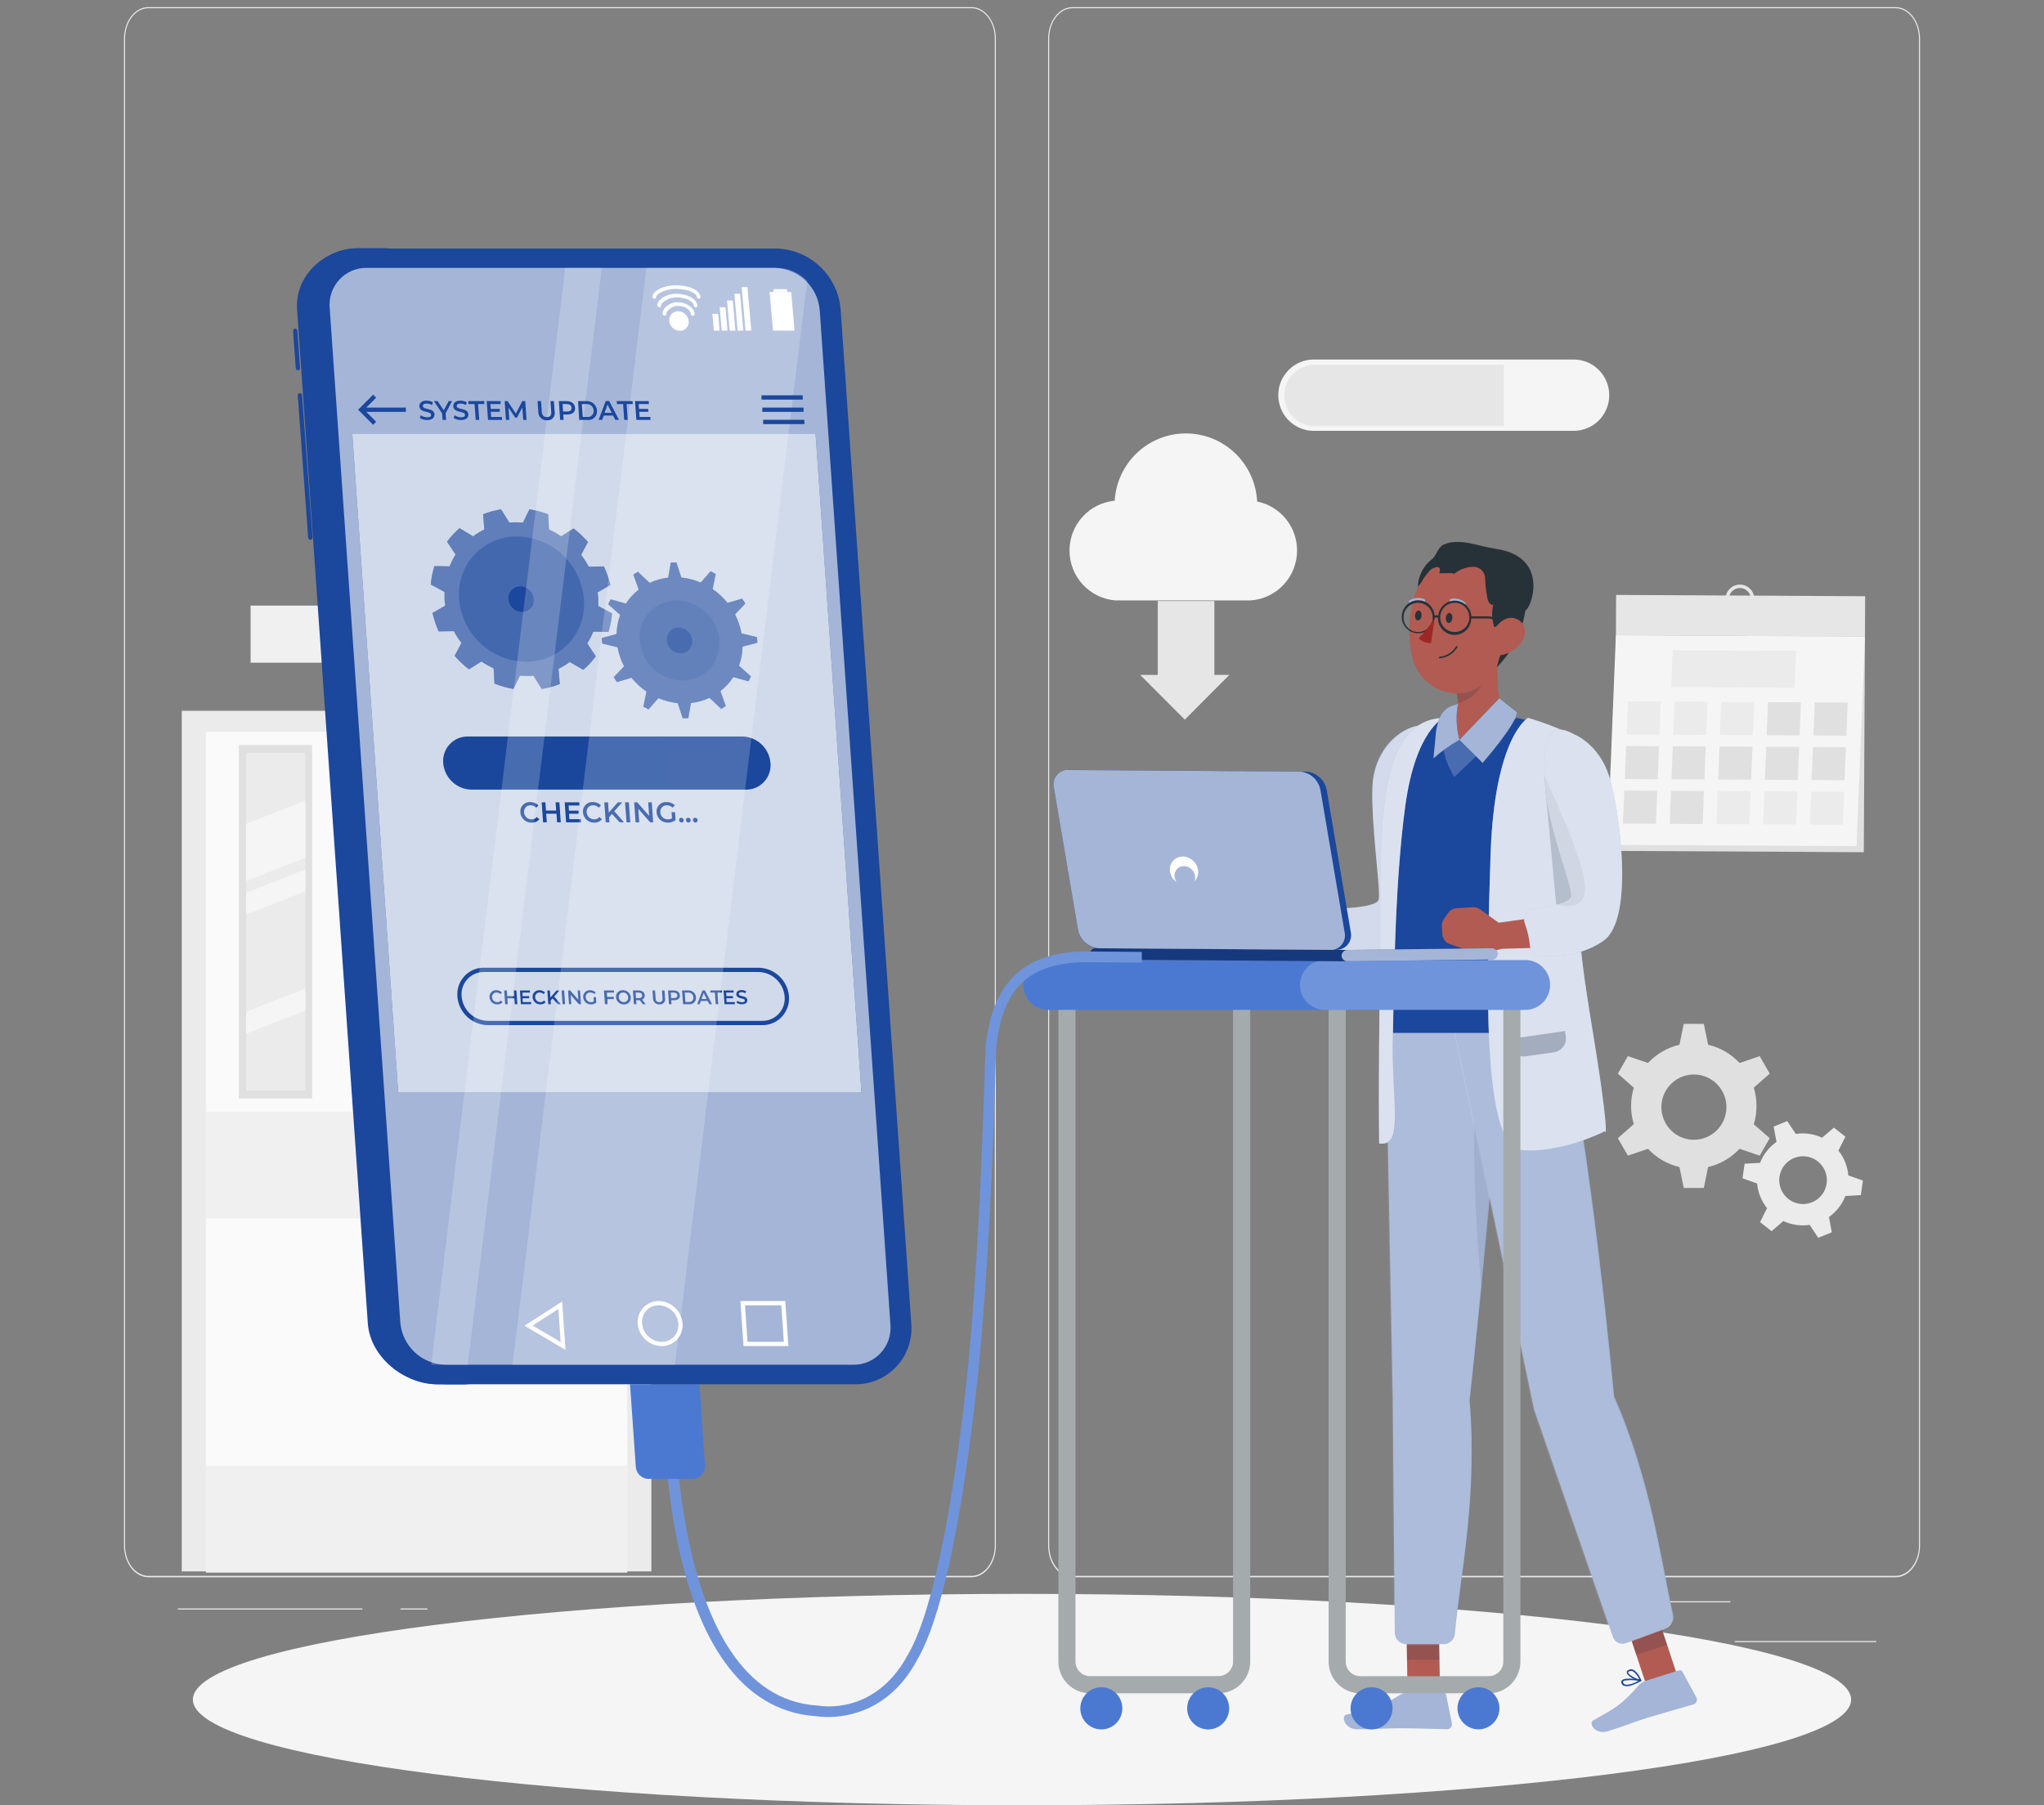 <svg width="600" height="530" viewBox="0 0 600 530" fill="none" xmlns="http://www.w3.org/2000/svg">
<rect x="0" y="0" width="600" height="530" fill="#808080" stroke="none"/>
<g clip-path="url(#clip0_156_7712)">
<path d="M550.76 481.79H509.213V482.105H550.76V481.79Z" fill="#EBEBEB"/>
<path d="M401.886 485.215H390.984V485.53H401.886V485.215Z" fill="#EBEBEB"/>
<path d="M507.962 470.105H483.889V470.42H507.962V470.105Z" fill="#EBEBEB"/>
<path d="M106.378 472.221H52.199V472.535H106.378V472.221Z" fill="#EBEBEB"/>
<path d="M125.495 472.221H117.555V472.535H125.495V472.221Z" fill="#EBEBEB"/>
<path d="M268.827 477.534H151.312V477.849H268.827V477.534Z" fill="#EBEBEB"/>
<path d="M285.184 463.052H43.54C41.645 463.052 39.827 462.073 38.487 460.327C37.147 458.581 36.395 456.215 36.395 453.746V11.318C36.411 8.863 37.171 6.517 38.509 4.789C39.848 3.061 41.656 2.092 43.54 2.092H285.184C286.122 2.092 287.051 2.333 287.918 2.8C288.785 3.268 289.572 3.954 290.236 4.818C290.899 5.682 291.427 6.708 291.785 7.837C292.144 8.967 292.329 10.177 292.329 11.399V453.746C292.329 454.968 292.144 456.178 291.785 457.307C291.427 458.436 290.899 459.462 290.236 460.327C289.572 461.19 288.785 461.877 287.918 462.344C287.051 462.812 286.122 463.052 285.184 463.052ZM43.54 2.418C41.729 2.422 39.993 3.361 38.712 5.029C37.432 6.697 36.711 8.959 36.707 11.318V453.746C36.711 456.105 37.432 458.365 38.712 460.034C39.993 461.701 41.729 462.641 43.54 462.645H285.184C286.995 462.641 288.73 461.701 290.012 460.034C291.292 458.365 292.013 456.105 292.016 453.746V11.318C292.013 8.959 291.292 6.697 290.012 5.029C288.73 3.361 286.995 2.422 285.184 2.418H43.54Z" fill="#EBEBEB"/>
<path d="M556.461 463.052H314.818C312.922 463.052 311.105 462.073 309.765 460.327C308.425 458.581 307.672 456.215 307.672 453.746V11.318C307.688 8.863 308.449 6.517 309.787 4.789C311.125 3.061 312.933 2.092 314.818 2.092H556.461C558.356 2.092 560.173 3.072 561.514 4.818C562.853 6.563 563.606 8.931 563.606 11.399V453.746C563.606 456.215 562.853 458.581 561.514 460.327C560.173 462.073 558.356 463.052 556.461 463.052ZM314.818 2.418C313.007 2.422 311.27 3.361 309.99 5.029C308.709 6.697 307.989 8.959 307.985 11.318V453.746C307.989 456.105 308.709 458.365 309.99 460.034C311.27 461.701 313.007 462.641 314.818 462.645H556.461C558.272 462.641 560.008 461.701 561.289 460.034C562.569 458.365 563.29 456.105 563.293 453.746V11.318C563.29 8.959 562.569 6.697 561.289 5.029C560.008 3.361 558.272 2.422 556.461 2.418H314.818Z" fill="#EBEBEB"/>
<path d="M191.201 208.683H53.352V461.341H191.201V208.683Z" fill="#EBEBEB"/>
<path d="M170.992 177.796H73.561V194.556H170.992V177.796Z" fill="#F0F0F0"/>
<path d="M184.115 214.815H60.44V461.342H184.115V214.815Z" fill="#FAFAFA"/>
<path d="M184.115 326.324H60.44V357.703H184.115V326.324Z" fill="#F0F0F0"/>
<path d="M184.115 430.316H60.44V461.694H184.115V430.316Z" fill="#F0F0F0"/>
<path d="M175.811 353.748V329.031C175.813 328.719 175.754 328.41 175.636 328.121C175.518 327.833 175.344 327.571 175.125 327.349C174.906 327.128 174.646 326.953 174.358 326.833C174.071 326.713 173.764 326.651 173.453 326.651C172.825 326.651 172.221 326.903 171.776 327.348C171.332 327.795 171.082 328.4 171.082 329.031V353.748C171.082 354.38 171.331 354.987 171.775 355.435C172.22 355.884 172.823 356.137 173.453 356.141C174.081 356.134 174.68 355.879 175.122 355.432C175.564 354.983 175.811 354.378 175.811 353.748Z" fill="white"/>
<path d="M91.615 218.705H70.102V322.509H91.615V218.705Z" fill="#E0E0E0"/>
<path d="M89.634 221.01H72.26V320.167H89.634V221.01Z" fill="#EBEBEB"/>
<path d="M89.621 235.024L72.26 241.875V258.671L89.621 251.822V235.024Z" fill="#F5F5F5"/>
<path d="M89.621 255.246L72.26 262.095V268.53L89.621 261.679V255.246Z" fill="#F5F5F5"/>
<path d="M89.621 290.2L72.26 297.049V303.484L89.621 296.635V290.2Z" fill="#F5F5F5"/>
<path d="M472.385 116.023C472.385 118.798 471.287 121.459 469.332 123.422C467.377 125.384 464.725 126.486 461.961 126.486H385.302C382.599 126.392 380.036 125.248 378.157 123.295C376.278 121.342 375.227 118.732 375.227 116.017C375.227 113.301 376.278 110.692 378.157 108.738C380.036 106.785 382.599 105.641 385.302 105.547H461.961C464.727 105.55 467.378 106.655 469.332 108.62C471.287 110.584 472.385 113.247 472.385 116.023Z" fill="#F5F5F5"/>
<path d="M441.436 107.083V125.114H385.978C383.596 125.114 381.312 124.164 379.627 122.473C377.943 120.783 376.996 118.489 376.996 116.098C376.996 113.707 377.943 111.414 379.627 109.724C381.312 108.033 383.596 107.083 385.978 107.083H441.436Z" fill="#E6E6E6"/>
<path d="M380.747 161.617C380.748 165.356 379.327 168.955 376.774 171.678C374.222 174.402 370.73 176.045 367.012 176.273C366.723 176.273 327.772 176.273 327.396 176.273C323.747 175.975 320.342 174.316 317.852 171.623C315.362 168.929 313.968 165.396 313.944 161.722C313.921 158.047 315.269 154.497 317.724 151.772C320.179 149.047 323.563 147.343 327.208 146.998C327.53 141.632 329.888 136.594 333.798 132.92C337.707 129.246 342.87 127.216 348.226 127.246C353.581 127.277 358.722 129.367 362.589 133.085C366.456 136.803 368.757 141.868 369.018 147.237C372.327 147.906 375.303 149.703 377.44 152.324C379.579 154.946 380.747 158.229 380.747 161.617Z" fill="#F5F5F5"/>
<path d="M360.865 198.144L347.793 211.277L334.697 198.144H339.853V176.449H356.474V198.144H360.865Z" fill="#E6E6E6"/>
<path d="M515.601 324.675C515.602 322.862 515.336 321.059 514.809 319.324L519.489 315.193L516.541 310.069L510.633 312.071C508.153 309.407 504.938 307.544 501.4 306.72L500.145 300.588H494.249L492.995 306.72C489.454 307.548 486.237 309.41 483.75 312.071L477.854 310.069L474.906 315.193L479.585 319.324C478.531 322.812 478.531 326.537 479.585 330.027L474.906 334.156L477.854 339.28L483.75 337.267C486.236 339.931 489.453 341.798 492.995 342.63L494.249 348.762H500.145L501.4 342.63C504.939 341.801 508.153 339.933 510.633 337.267L516.541 339.28L519.489 334.156L514.809 330.077C515.341 328.326 515.607 326.505 515.601 324.675ZM497.235 334.622C495.347 334.622 493.501 334.06 491.931 333.007C490.361 331.955 489.139 330.458 488.415 328.707C487.693 326.956 487.504 325.029 487.873 323.171C488.241 321.312 489.15 319.605 490.485 318.265C491.82 316.924 493.521 316.011 495.373 315.642C497.224 315.272 499.144 315.462 500.889 316.188C502.632 316.912 504.124 318.141 505.173 319.717C506.222 321.292 506.781 323.145 506.781 325.04C506.781 326.298 506.535 327.544 506.055 328.707C505.575 329.87 504.872 330.926 503.986 331.815C503.099 332.706 502.046 333.411 500.889 333.892C499.73 334.374 498.489 334.622 497.235 334.622Z" fill="#E0E0E0"/>
<path d="M541.643 341.207C541.148 339.978 540.476 338.828 539.648 337.795L541.705 333.715L538.318 331.046L534.856 334.017C532.451 332.887 529.765 332.501 527.141 332.909L524.632 329.132L520.644 330.743L521.471 335.239C519.296 336.77 517.621 338.912 516.654 341.396L512.113 341.648L511.498 345.929L515.789 347.452C516.034 350.103 517.046 352.623 518.699 354.704L516.641 358.784L520.029 361.454L523.491 358.482C525.897 359.608 528.58 359.998 531.206 359.603L533.714 363.381L537.716 361.781L536.875 357.286C539.051 355.756 540.728 353.614 541.693 351.129L546.234 350.864L546.849 346.596L542.558 345.072C542.443 343.746 542.134 342.443 541.643 341.207ZM531.883 352.98C530.6 353.498 529.193 353.622 527.841 353.338C526.488 353.054 525.25 352.373 524.282 351.381C523.314 350.39 522.662 349.134 522.407 347.77C522.151 346.406 522.305 344.997 522.847 343.721C523.39 342.444 524.297 341.358 525.455 340.601C526.613 339.842 527.969 339.446 529.351 339.461C530.733 339.476 532.08 339.903 533.22 340.686C534.361 341.47 535.245 342.576 535.759 343.864C536.102 344.718 536.274 345.632 536.265 346.552C536.255 347.472 536.065 348.382 535.705 349.229C535.345 350.076 534.822 350.843 534.166 351.486C533.51 352.13 532.734 352.638 531.883 352.98Z" fill="#EBEBEB"/>
<path d="M474.326 186.503L473.996 249.811L547.103 250.195L547.433 186.887L474.326 186.503Z" fill="#E0E0E0"/>
<path d="M474.336 186.509L547.443 186.893L547.505 175.045L474.397 174.661L474.336 186.509Z" fill="#E6E6E6"/>
<path d="M471.855 248.031L544.977 248.421L547.435 186.887L474.327 186.51L471.855 248.031Z" fill="#F5F5F5"/>
<path d="M490.588 201.707L526.778 201.896L527.217 191.068L491.014 190.879L490.588 201.707Z" fill="#EBEBEB"/>
<path d="M532.309 215.923L541.98 215.973L542.369 206.265L532.697 206.215L532.309 215.923Z" fill="#E0E0E0"/>
<path d="M518.598 215.847L528.256 215.898L528.646 206.202L518.986 206.14L518.598 215.847Z" fill="#E0E0E0"/>
<path d="M531.783 229.005L541.454 229.055L541.844 219.347L532.172 219.297L531.783 229.005Z" fill="#E0E0E0"/>
<path d="M531.268 242.088L540.926 242.138L541.316 232.444L531.656 232.393L531.268 242.088Z" fill="#EBEBEB"/>
<path d="M518.07 228.929L527.741 228.98L528.131 219.284L518.459 219.234L518.07 228.929Z" fill="#E0E0E0"/>
<path d="M504.359 228.854L514.031 228.904L514.42 219.209L504.748 219.158L504.359 228.854Z" fill="#E0E0E0"/>
<path d="M490.646 228.791L500.318 228.842L500.694 219.134L491.036 219.084L490.646 228.791Z" fill="#E0E0E0"/>
<path d="M476.938 228.716L486.597 228.766L486.985 219.071L477.327 219.008L476.938 228.716Z" fill="#E0E0E0"/>
<path d="M517.543 242.012L527.215 242.063L527.603 232.367L517.931 232.317L517.543 242.012Z" fill="#EBEBEB"/>
<path d="M503.834 241.948L513.506 241.999L513.894 232.291L504.223 232.24L503.834 241.948Z" fill="#EBEBEB"/>
<path d="M490.121 241.874L499.793 241.924L500.182 232.216L490.51 232.166L490.121 241.874Z" fill="#E0E0E0"/>
<path d="M504.887 215.772L514.545 215.822L514.935 206.126L505.275 206.076L504.887 215.772Z" fill="#EBEBEB"/>
<path d="M491.178 215.696L500.836 215.759L501.226 206.051L491.566 206.001L491.178 215.696Z" fill="#EBEBEB"/>
<path d="M477.451 215.633L487.123 215.683L487.512 205.976L477.841 205.925L477.451 215.633Z" fill="#EBEBEB"/>
<path d="M476.41 241.798L486.082 241.848L486.458 232.154L476.8 232.104L476.41 241.798Z" fill="#E0E0E0"/>
<path d="M510.746 171.626C509.908 171.624 509.089 171.871 508.392 172.336C507.696 172.801 507.152 173.464 506.83 174.24C506.508 175.015 506.424 175.87 506.586 176.694C506.749 177.518 507.152 178.276 507.744 178.87C508.336 179.464 509.09 179.868 509.911 180.032C510.733 180.195 511.584 180.11 512.357 179.787C513.13 179.465 513.79 178.919 514.254 178.219C514.717 177.519 514.963 176.697 514.961 175.857C514.961 174.735 514.517 173.659 513.726 172.866C512.936 172.072 511.864 171.626 510.746 171.626ZM510.746 179.081C510.11 179.083 509.488 178.896 508.958 178.544C508.428 178.19 508.015 177.688 507.77 177.1C507.525 176.51 507.46 175.862 507.582 175.236C507.704 174.61 508.009 174.035 508.458 173.582C508.907 173.131 509.479 172.822 510.102 172.696C510.725 172.571 511.372 172.634 511.96 172.877C512.547 173.121 513.049 173.535 513.402 174.065C513.756 174.595 513.945 175.219 513.945 175.857C513.945 176.71 513.608 177.528 513.009 178.132C512.409 178.736 511.595 179.077 510.746 179.081Z" fill="#E6E6E6"/>
<path d="M300.001 530C434.417 530 543.382 516.107 543.382 498.969C543.382 481.828 434.417 467.935 300.001 467.935C165.585 467.935 56.619 481.828 56.619 498.969C56.619 516.107 165.585 530 300.001 530Z" fill="#F5F5F5"/>
<path d="M396.202 269.285L382.88 269.965L377.775 265.595C377.186 265.101 376.447 264.82 375.679 264.802L370.95 264.676C370.432 264.662 369.918 264.768 369.448 264.986C368.978 265.205 368.565 265.53 368.241 265.935L366.898 267.648C366.435 268.236 366.183 268.964 366.184 269.713V271.942C366.178 272.598 366.363 273.241 366.718 273.791C367.073 274.341 367.58 274.775 368.179 275.039L375.642 278.325C376.23 278.581 376.878 278.663 377.511 278.565L383.232 277.658L399.075 278.527L396.202 269.285Z" fill="#B25B52"/>
<path d="M391.474 277.507C391.485 278.263 391.759 278.991 392.25 279.564C392.74 280.137 393.416 280.518 394.159 280.643C398.248 281.347 406.164 281.902 413.113 277.835C423.023 272.03 420.853 238.65 418.808 229.874C417.484 224.347 416.645 218.714 416.299 213.039C410.353 214.198 403.179 220.04 402.853 231.41C402.526 242.78 405.286 261.012 404.734 264.009C404.382 265.935 398.035 266.527 393.544 266.704C393.061 266.722 392.587 266.848 392.158 267.075C391.729 267.301 391.357 267.622 391.07 268.013C390.782 268.404 390.585 268.854 390.494 269.332C390.404 269.809 390.421 270.301 390.546 270.771C391.133 272.969 391.446 275.232 391.474 277.507Z" fill="#A4B5D7"/>
<path opacity="0.5" d="M391.474 277.507C391.485 278.263 391.759 278.991 392.25 279.564C392.74 280.137 393.416 280.518 394.159 280.643C398.248 281.347 406.164 281.902 413.113 277.835C423.023 272.03 420.853 238.65 418.808 229.874C417.484 224.347 416.645 218.714 416.299 213.039C411.395 213.644 403.179 220.04 402.853 231.41C402.526 242.78 405.286 261.012 404.734 264.009C404.382 265.935 398.035 266.527 393.544 266.704C393.061 266.722 392.587 266.848 392.158 267.075C391.729 267.301 391.357 267.622 391.07 268.013C390.782 268.404 390.585 268.854 390.494 269.332C390.404 269.809 390.421 270.301 390.546 270.771C391.133 272.969 391.446 275.232 391.474 277.507Z" fill="white"/>
<path d="M422.735 497.983H413.213L412.812 475.885H422.334L422.735 497.983Z" fill="#B25B52"/>
<path d="M413.311 496.887H423.711C423.897 496.881 424.08 496.943 424.225 497.06C424.37 497.179 424.468 497.344 424.502 497.529L426.182 505.991C426.248 506.367 426.165 506.755 425.949 507.071C425.733 507.387 425.402 507.604 425.028 507.677C424.941 507.69 424.852 507.69 424.764 507.677C421.001 507.615 415.607 507.389 410.891 507.389C405.396 507.389 404.945 507.691 398.485 507.691C394.583 507.691 393.605 503.736 395.235 503.384C402.762 501.748 404.493 501.571 411.004 497.579C411.695 497.14 412.493 496.901 413.311 496.887Z" fill="#A4B5D7"/>
<path opacity="0.2" d="M412.812 475.897L413.025 487.292H422.534L422.334 475.897H412.812Z" fill="#223449"/>
<path d="M409.137 496.913C408.334 496.986 407.531 496.776 406.866 496.321C406.714 496.19 406.598 496.02 406.53 495.831C406.462 495.641 406.444 495.437 406.477 495.238C406.484 495.116 406.522 495 406.589 494.898C406.655 494.796 406.746 494.714 406.853 494.659C407.995 494.005 411.72 495.918 412.147 496.157C412.173 496.17 412.196 496.187 412.215 496.208C412.234 496.229 412.249 496.254 412.258 496.281C412.268 496.308 412.272 496.336 412.27 496.365C412.268 496.394 412.26 496.421 412.248 496.447C412.234 496.48 412.211 496.506 412.183 496.527C412.153 496.547 412.119 496.558 412.085 496.56C411.115 496.772 410.128 496.89 409.137 496.913ZM407.519 494.949C407.376 494.947 407.234 494.977 407.105 495.036C407.061 495.06 407.026 495.094 407.002 495.137C406.978 495.179 406.965 495.227 406.966 495.276C406.942 495.407 406.953 495.542 406.997 495.668C407.041 495.794 407.117 495.906 407.218 495.993C407.769 496.509 409.312 496.598 411.394 496.246C410.173 495.591 408.85 495.153 407.48 494.949H407.519Z" fill="#1B479C"/>
<path d="M412.047 496.573H411.946C410.817 496.057 408.647 494.055 408.836 492.959C408.836 492.719 409.074 492.405 409.688 492.342C409.912 492.312 410.14 492.33 410.356 492.396C410.573 492.46 410.772 492.571 410.943 492.719C412.084 493.702 412.298 496.246 412.31 496.346C412.317 496.377 412.316 496.41 412.308 496.441C412.299 496.472 412.283 496.5 412.26 496.522C412.238 496.545 412.21 496.561 412.179 496.57C412.148 496.58 412.116 496.58 412.084 496.573H412.047ZM409.826 492.795H409.688C409.288 492.795 409.249 492.984 409.237 493.047C409.124 493.676 410.604 495.276 411.746 495.968C411.674 494.904 411.275 493.887 410.604 493.06C410.384 492.884 410.107 492.795 409.826 492.808V492.795Z" fill="#1B479C"/>
<path d="M492.291 491.724L483.209 494.57L476.26 473.593L485.342 470.747L492.291 491.724Z" fill="#B25B52"/>
<path d="M482.97 493.487L492.893 490.378C493.072 490.322 493.265 490.332 493.438 490.402C493.612 490.473 493.757 490.602 493.846 490.768L497.948 498.323C498.038 498.489 498.095 498.672 498.113 498.861C498.132 499.049 498.114 499.24 498.059 499.422C498.005 499.603 497.914 499.772 497.794 499.919C497.674 500.065 497.526 500.185 497.359 500.274L497.108 500.375C493.52 501.433 488.327 502.893 483.786 504.253C478.53 505.89 478.191 506.318 472.032 508.245C468.268 509.415 466.199 505.94 467.654 505.097C474.303 501.319 475.945 500.601 480.976 494.847C481.509 494.225 482.197 493.755 482.97 493.487Z" fill="#A4B5D7"/>
<path opacity="0.2" d="M476.26 473.605L480.299 485.793L489.381 482.935L485.342 470.76L476.26 473.605Z" fill="#223449"/>
<path d="M478.96 494.771C478.216 495.09 477.386 495.134 476.614 494.897C476.434 494.811 476.278 494.682 476.157 494.522C476.038 494.362 475.958 494.175 475.923 493.978C475.894 493.861 475.896 493.736 475.928 493.619C475.962 493.503 476.025 493.396 476.111 493.311C477.002 492.354 481.129 493.06 481.606 493.16C481.661 493.169 481.711 493.199 481.747 493.244C481.781 493.288 481.799 493.343 481.795 493.4C481.787 493.436 481.772 493.471 481.751 493.501C481.729 493.531 481.701 493.556 481.669 493.576C480.804 494.056 479.897 494.456 478.96 494.771ZM476.877 493.4C476.737 493.433 476.607 493.502 476.501 493.601C476.464 493.633 476.439 493.676 476.428 493.723C476.417 493.77 476.42 493.82 476.438 493.865C476.454 493.998 476.505 494.125 476.583 494.233C476.662 494.341 476.767 494.427 476.889 494.482C477.58 494.81 479.072 494.482 480.954 493.475C479.61 493.211 478.23 493.185 476.877 493.4Z" fill="#1B479C"/>
<path d="M481.667 493.575H481.578C480.324 493.424 477.678 492.14 477.54 491.057C477.464 490.817 477.54 490.453 478.155 490.213C478.352 490.126 478.566 490.082 478.782 490.082C478.998 490.082 479.21 490.126 479.409 490.213C480.788 490.818 481.742 493.172 481.792 493.273C481.808 493.307 481.816 493.343 481.816 493.38C481.816 493.418 481.808 493.453 481.792 493.487C481.759 493.527 481.716 493.557 481.667 493.575ZM478.43 490.641H478.293C477.916 490.767 477.941 490.956 477.941 491.02C478.029 491.649 479.911 492.745 481.202 493.06C480.821 492.066 480.142 491.217 479.258 490.629C478.99 490.533 478.695 490.537 478.43 490.641Z" fill="#1B479C"/>
<path d="M406.701 298.774L408.846 410.837L409.423 479.17C409.392 480.061 409.707 480.927 410.301 481.588C410.897 482.248 411.725 482.65 412.609 482.709H423.899C424.74 482.665 425.533 482.305 426.121 481.7C426.709 481.097 427.049 480.292 427.073 479.448C428.427 464.112 433.835 439.797 431.413 411.152C431.413 411.152 439.542 335.956 440.031 313.003L438.2 292.579L406.701 298.774Z" fill="#A4B5D7"/>
<path opacity="0.1" d="M406.453 299.09L408.599 411.153L409.175 479.488C409.144 480.377 409.459 481.244 410.054 481.905C410.649 482.565 411.477 482.967 412.362 483.025H423.652C424.492 482.981 425.285 482.621 425.873 482.018C426.461 481.413 426.801 480.608 426.825 479.764C428.18 464.428 433.587 440.114 431.166 411.468C431.166 411.468 439.294 336.273 439.784 313.319L437.952 292.896L406.453 299.09Z" fill="white"/>
<path opacity="0.1" d="M432.971 320.395C432.339 339.701 432.984 359.03 434.903 378.251C434.903 378.251 437.638 347.415 439.156 335.063L432.971 320.395Z" fill="#223449"/>
<path d="M426.395 299.568L450.342 413.822L473.386 480.393C473.498 480.792 473.692 481.164 473.955 481.484C474.217 481.805 474.544 482.068 474.913 482.256C475.281 482.444 475.685 482.554 476.098 482.577C476.511 482.601 476.924 482.539 477.312 482.395L489.116 478.038C489.885 477.679 490.505 477.06 490.865 476.289C491.225 475.517 491.303 474.644 491.086 473.82C487.749 459.215 484.814 434.976 473.812 409.943C473.812 409.943 467.214 337.468 458.333 298.712L426.395 299.568Z" fill="#A4B5D7"/>
<path opacity="0.1" d="M426.148 299.883L450.096 414.137L473.14 480.708C473.252 481.108 473.446 481.479 473.709 481.801C473.971 482.121 474.297 482.383 474.667 482.572C475.035 482.759 475.439 482.869 475.852 482.893C476.264 482.916 476.678 482.855 477.066 482.71L488.87 478.353C489.64 477.994 490.259 477.375 490.619 476.604C490.979 475.833 491.058 474.959 490.84 474.136C487.503 459.53 484.568 435.292 473.567 410.26C473.567 410.26 466.967 337.783 458.087 299.027L426.148 299.883Z" fill="white"/>
<path d="M440.949 208.709C439.004 202.678 439.418 194.04 440.058 188.562L427.049 201.481C427.874 203.777 428.153 206.235 427.864 208.659C427.781 209.221 427.517 209.742 427.112 210.139C426.706 210.537 426.182 210.791 425.619 210.862L420.075 212.6L419.422 216.906L422.772 217.775L427.262 222.383L438.101 217.775L449.705 212.348C447.954 211.777 446.136 211.438 444.298 211.341C443.573 211.197 442.891 210.884 442.309 210.427C441.726 209.97 441.26 209.381 440.949 208.709Z" fill="#B25B52"/>
<path opacity="0.2" d="M434.763 194.883L427.236 202.261C427.644 203.625 427.888 205.033 427.964 206.455C431.012 205.749 434.763 202.866 435.729 199.378C436.381 197.237 435.578 195.071 434.763 194.883Z" fill="#223449"/>
<path d="M442.026 178.854C441.474 188.776 441.637 194.606 436.656 199.719C429.193 207.412 416.962 202.892 414.578 193.02C412.409 184.067 413.713 169.386 423.359 165.407C425.483 164.516 427.8 164.185 430.088 164.446C432.375 164.707 434.558 165.553 436.428 166.901C438.298 168.249 439.793 170.056 440.772 172.148C441.749 174.24 442.177 176.55 442.013 178.854H442.026Z" fill="#B25B52"/>
<path d="M426.324 181.498C426.248 182.304 425.772 182.921 425.245 182.871C424.719 182.82 424.354 182.128 424.43 181.322C424.505 180.516 424.994 179.912 425.521 179.962C426.048 180.013 426.399 180.667 426.324 181.498Z" fill="#263238"/>
<path d="M417.277 180.793C417.19 181.599 416.713 182.216 416.187 182.152C415.659 182.09 415.308 181.423 415.383 180.616C415.459 179.81 415.935 179.193 416.462 179.244C416.989 179.294 417.353 179.986 417.277 180.793Z" fill="#263238"/>
<path d="M429.86 177.721C429.939 177.698 430.015 177.664 430.085 177.62C430.171 177.527 430.218 177.406 430.218 177.28C430.218 177.155 430.171 177.033 430.085 176.94C429.529 176.438 428.861 176.074 428.137 175.878C427.413 175.684 426.654 175.664 425.921 175.82C425.799 175.854 425.697 175.937 425.636 176.048C425.575 176.158 425.559 176.289 425.595 176.412C425.61 176.472 425.639 176.53 425.677 176.58C425.716 176.63 425.765 176.671 425.819 176.702C425.875 176.733 425.935 176.752 425.998 176.758C426.061 176.765 426.124 176.758 426.185 176.739C426.765 176.619 427.365 176.641 427.935 176.802C428.505 176.965 429.027 177.263 429.458 177.671C429.517 177.707 429.585 177.73 429.654 177.739C429.723 177.748 429.794 177.742 429.86 177.721Z" fill="#A4B5D7"/>
<path d="M413.84 177.066C413.909 177.105 413.987 177.127 414.067 177.127C414.145 177.127 414.224 177.105 414.292 177.066C414.795 176.756 415.364 176.57 415.953 176.522C416.541 176.474 417.133 176.565 417.679 176.789C417.734 176.817 417.794 176.833 417.856 176.838C417.917 176.842 417.979 176.834 418.037 176.814C418.095 176.793 418.149 176.763 418.196 176.721C418.242 176.681 418.28 176.631 418.306 176.575C418.364 176.462 418.375 176.332 418.337 176.212C418.3 176.092 418.216 175.992 418.105 175.933C417.414 175.633 416.661 175.506 415.91 175.561C415.159 175.615 414.432 175.851 413.79 176.248C413.737 176.275 413.69 176.313 413.652 176.359C413.614 176.406 413.586 176.46 413.57 176.518C413.553 176.576 413.549 176.637 413.556 176.695C413.564 176.755 413.584 176.813 413.615 176.865C413.664 176.956 413.744 177.027 413.84 177.066Z" fill="#A4B5D7"/>
<path d="M441.888 183.198C441.174 182.482 440.327 181.914 439.395 181.528C438.463 181.141 437.465 180.943 436.456 180.944H431.915C431.84 179.719 431.31 178.567 430.428 177.716C429.547 176.865 428.38 176.377 427.158 176.348C425.935 176.32 424.747 176.754 423.827 177.562C422.908 178.372 422.325 179.498 422.193 180.718C421.847 180.579 421.46 180.579 421.114 180.718C421.022 179.466 420.449 178.301 419.518 177.464C418.587 176.627 417.368 176.186 416.119 176.232C414.87 176.279 413.687 176.809 412.82 177.713C411.953 178.616 411.469 179.822 411.469 181.077C411.469 182.331 411.953 183.537 412.82 184.44C413.687 185.344 414.87 185.875 416.119 185.921C417.368 185.967 418.587 185.526 419.518 184.69C420.449 183.853 421.022 182.686 421.114 181.436C421.256 181.318 421.433 181.255 421.616 181.255C421.799 181.255 421.976 181.318 422.118 181.436C422.1 182.734 422.596 183.988 423.498 184.92C424.401 185.851 425.634 186.385 426.929 186.403C428.222 186.421 429.471 185.923 430.399 185.017C431.327 184.112 431.859 182.873 431.877 181.574H436.418C437.351 181.568 438.274 181.748 439.136 182.105C439.998 182.461 440.779 182.988 441.436 183.652L442.903 185.125L443.343 184.671L441.888 183.198ZM416.272 185.553C415.426 185.553 414.599 185.301 413.895 184.829C413.192 184.357 412.644 183.687 412.32 182.902C411.996 182.117 411.912 181.255 412.077 180.421C412.242 179.589 412.649 178.823 413.248 178.224C413.845 177.623 414.608 177.214 415.437 177.048C416.267 176.883 417.127 176.967 417.909 177.293C418.69 177.617 419.359 178.168 419.829 178.874C420.299 179.58 420.55 180.41 420.55 181.259C420.55 182.398 420.099 183.49 419.296 184.295C418.495 185.101 417.406 185.553 416.272 185.553ZM427.035 185.553C426.189 185.553 425.362 185.301 424.659 184.829C423.956 184.357 423.407 183.687 423.083 182.902C422.76 182.117 422.674 181.255 422.839 180.421C423.005 179.589 423.412 178.823 424.01 178.224C424.609 177.623 425.371 177.214 426.201 177.048C427.03 176.883 427.891 176.967 428.672 177.293C429.454 177.617 430.122 178.168 430.592 178.874C431.062 179.58 431.312 180.41 431.312 181.259C431.312 181.823 431.202 182.381 430.987 182.902C430.772 183.424 430.457 183.896 430.06 184.295C429.663 184.694 429.191 185.01 428.672 185.226C428.153 185.441 427.597 185.553 427.035 185.553Z" fill="#263238"/>
<path d="M438.665 176.462C437.781 178.946 437.781 181.659 438.665 184.143C439.121 183.91 439.622 183.781 440.133 183.765C440.444 183.725 440.76 183.767 441.05 183.887C441.34 184.005 441.595 184.198 441.789 184.445C441.944 184.773 442.031 185.131 442.044 185.494C442.057 185.858 441.996 186.221 441.865 186.56C441.094 189.708 440.258 192.831 439.356 195.929C444.341 190.889 447.408 184.255 448.024 177.18C445.05 176.915 441.601 176.752 438.665 176.462Z" fill="#263238"/>
<path d="M446.895 188.083C445.567 190.194 443.469 191.7 441.049 192.276C437.825 192.981 436.383 190.059 437.424 187.101C438.365 184.444 441.187 180.806 444.324 181.448C447.46 182.09 448.488 185.451 446.895 188.083Z" fill="#B25B52"/>
<path d="M421.153 181.284C419.868 183.523 418.276 185.571 416.424 187.365C416.894 187.853 417.463 188.234 418.094 188.479C418.724 188.724 419.399 188.83 420.074 188.788L421.153 181.284Z" fill="#9D2724"/>
<path d="M450.63 211.856C450.63 211.856 450.242 211.717 449.452 211.516L447.771 211.34L445.262 210.748C444.434 211.34 432.416 219.637 428.528 221.299L427.336 221.513C425.226 218.3 424.029 214.568 423.874 210.723L422.494 210.823C422.051 211.238 421.505 211.525 420.913 211.654L419.747 211.831L416.172 214.5C416.172 214.5 408.645 231.045 406.776 272.156L406.174 303.244H464.329L450.63 211.856Z" fill="#1B479C"/>
<g opacity="0.4">
<path d="M425.518 218.315C425.528 218.365 425.549 218.413 425.58 218.454L425.518 218.328V218.315Z" fill="#223449"/>
</g>
<path d="M425.518 218.315C425.528 218.365 425.549 218.413 425.58 218.454L425.518 218.328V218.315Z" fill="#1B479C"/>
<path d="M423.801 210.748C423.801 210.748 415.559 214.248 412.511 236.598C409.462 258.948 408.271 300.877 409.212 320.457C409.588 328.515 410.893 336.523 404.846 335.705C404.846 335.705 404.533 320.457 405.085 285.427C405.637 250.398 402.086 211.403 423.801 210.748Z" fill="#A4B5D7"/>
<g opacity="0.6">
<path d="M423.801 210.748C423.801 210.748 415.559 214.248 412.511 236.598C409.462 258.948 409.563 280.34 408.874 303.773C408.296 323.377 412.361 336.687 404.846 335.705C404.846 335.705 404.533 320.457 405.085 285.427C405.637 250.398 402.086 211.403 423.801 210.748Z" fill="white"/>
</g>
<path d="M448.535 210.748C448.535 210.748 438.637 216.276 437.533 251.217C436.43 286.158 434.786 336.523 446.515 337.631C458.244 338.739 471.065 332.116 471.065 332.116C471.065 332.116 472.256 335.289 470.061 319.223C468.23 305.813 465.131 290.049 463.926 277.331C462.534 262.624 470.525 222.155 465.395 218.152C460.264 214.147 448.535 210.748 448.535 210.748Z" fill="#A4B5D7"/>
<path opacity="0.6" d="M448.535 210.748C448.535 210.748 438.637 216.276 437.533 251.217C436.43 286.158 434.786 336.523 446.515 337.631C458.244 338.739 471.065 332.116 471.065 332.116C471.065 332.116 472.256 335.289 470.061 319.223C468.23 305.813 465.131 290.049 463.926 277.331C462.534 262.624 470.525 222.155 465.395 218.152C460.264 214.147 448.535 210.748 448.535 210.748Z" fill="white"/>
<g opacity="0.3">
<path d="M443.092 305.051L459.42 302.694L459.645 304.265C459.799 305.345 459.52 306.444 458.868 307.319C458.216 308.193 457.245 308.771 456.168 308.927L447.973 310.109C446.896 310.265 445.802 309.984 444.931 309.329C444.06 308.675 443.484 307.7 443.33 306.619L443.106 305.061L443.092 305.051Z" fill="#223449"/>
</g>
<path d="M453.141 269.071L439.919 270.897L434.475 266.968C433.852 266.521 433.094 266.304 432.33 266.351L427.613 266.628C427.095 266.658 426.589 266.81 426.138 267.07C425.688 267.33 425.304 267.692 425.016 268.126L423.762 269.952C423.361 270.581 423.172 271.323 423.223 272.067L423.398 274.297C423.451 274.949 423.694 275.572 424.095 276.089C424.496 276.606 425.038 276.994 425.656 277.205L433.372 279.849C433.973 280.06 434.622 280.091 435.241 279.937L440.872 278.553L456.729 278.074L453.141 269.071Z" fill="#B25B52"/>
<path d="M449.114 277.671C449.193 278.423 449.531 279.123 450.069 279.651C450.607 280.18 451.311 280.504 452.061 280.567C456.202 280.92 464.129 280.819 470.715 276.173C480.086 269.537 475.131 236.459 472.359 227.897C469.26 218.303 462.135 215.633 462.135 215.633C453.278 210.597 452.94 219.662 453.58 231.02C454.219 242.377 461.47 260.068 461.17 263.102C460.981 265.042 454.708 266.175 450.243 266.729C449.763 266.787 449.3 266.954 448.893 267.216C448.485 267.477 448.141 267.829 447.887 268.243C447.633 268.656 447.474 269.122 447.423 269.606C447.374 270.089 447.432 270.578 447.596 271.035C448.38 273.173 448.89 275.404 449.114 277.671Z" fill="#A4B5D7"/>
<path opacity="0.2" d="M453.58 231.02L456.804 265.57C456.804 265.57 466.626 268.631 465.196 258.947C463.766 249.265 453.467 228.148 453.467 228.148L453.58 231.02Z" fill="#223449"/>
<path opacity="0.6" d="M449.114 277.671C449.193 278.423 449.531 279.123 450.069 279.651C450.607 280.18 451.311 280.504 452.061 280.567C456.202 280.92 464.129 280.819 470.715 276.173C480.086 269.537 475.131 236.459 472.359 227.897C469.26 218.303 462.135 215.633 462.135 215.633C453.278 210.597 452.94 219.662 453.58 231.02C454.219 242.377 461.47 260.068 461.17 263.102C460.981 265.042 454.708 266.175 450.243 266.729C449.763 266.787 449.3 266.954 448.893 267.216C448.485 267.477 448.141 267.829 447.887 268.243C447.633 268.656 447.474 269.122 447.423 269.606C447.374 270.089 447.432 270.578 447.596 271.035C448.38 273.173 448.89 275.404 449.114 277.671Z" fill="white"/>
<path d="M423.537 193.12C424.423 192.919 425.258 192.54 425.993 192.005C426.729 191.47 427.349 190.792 427.815 190.01C427.83 189.984 427.841 189.955 427.844 189.924C427.848 189.894 427.845 189.864 427.838 189.834C427.829 189.805 427.816 189.777 427.797 189.753C427.777 189.73 427.753 189.71 427.726 189.695C427.672 189.668 427.609 189.663 427.55 189.683C427.492 189.701 427.443 189.742 427.413 189.796C426.892 190.637 426.186 191.347 425.349 191.871C424.512 192.394 423.565 192.719 422.584 192.818C422.553 192.818 422.524 192.824 422.496 192.836C422.468 192.849 422.443 192.867 422.423 192.889C422.403 192.912 422.388 192.938 422.379 192.967C422.37 192.996 422.367 193.027 422.37 193.057C422.37 193.088 422.377 193.118 422.388 193.147C422.401 193.175 422.419 193.201 422.441 193.222C422.463 193.243 422.49 193.26 422.519 193.27C422.548 193.281 422.578 193.286 422.609 193.284C422.922 193.249 423.231 193.194 423.537 193.12Z" fill="#263238"/>
<path d="M445.189 210.773L426.874 228.149L426.172 226.89C423.518 221.979 422.679 216.284 423.801 210.811C423.906 213.414 424.489 215.976 425.52 218.366L427.689 213.091C427.78 214.505 428.02 215.906 428.405 217.27L429.659 216.011L433.247 218.757C438.227 215.596 444.599 211.189 445.189 210.773Z" fill="#1B479C"/>
<path opacity="0.2" d="M445.189 210.773L426.874 228.149L426.172 226.89C423.518 221.979 422.679 216.284 423.801 210.811C423.906 213.414 424.489 215.976 425.52 218.366L427.689 213.091C427.78 214.505 428.02 215.906 428.405 217.27L429.659 216.011L433.247 218.757C438.227 215.596 444.599 211.189 445.189 210.773Z" fill="white"/>
<path d="M428.405 217.207C425.666 218.737 423.105 220.566 420.766 222.66C420.966 220.707 421.154 218.744 421.355 216.791C421.427 214.703 421.852 212.643 422.61 210.698C423.005 209.723 423.641 208.865 424.457 208.205C425.273 207.544 426.244 207.102 427.276 206.92C427.452 206.92 427.791 206.555 427.966 206.555C427.316 210.094 427.466 213.734 428.405 217.207Z" fill="#1B479C"/>
<path opacity="0.6" d="M428.405 217.207C425.666 218.737 423.105 220.566 420.766 222.66C420.966 220.707 421.154 218.744 421.355 216.791C421.427 214.703 421.852 212.643 422.61 210.698C423.005 209.723 423.641 208.865 424.457 208.205C425.273 207.544 426.244 207.102 427.276 206.92C427.452 206.92 427.791 206.555 427.966 206.555C427.316 210.094 427.466 213.734 428.405 217.207Z" fill="white"/>
<path d="M428.404 217.207L435.215 223.969C435.215 223.969 445.402 212.322 445.251 209.086L440.12 205.006L428.404 217.207Z" fill="#1B479C"/>
<path opacity="0.6" d="M428.404 217.207L435.215 223.969C435.215 223.969 445.402 212.322 445.251 209.086L440.12 205.006L428.404 217.207Z" fill="white"/>
<path d="M438.928 177.52C438.647 177.614 438.346 177.63 438.056 177.566C437.766 177.501 437.5 177.359 437.285 177.154C436.88 176.623 436.629 175.992 436.557 175.329C436.217 173.508 436.016 171.665 435.955 169.814C435.945 168.899 435.576 168.026 434.927 167.385C434.278 166.744 433.404 166.386 432.493 166.388C430.441 166.433 428.464 167.164 426.872 168.466C426.258 168.025 423.185 168.466 422.482 168.227C422.482 168.227 423.311 166.313 421.629 166.49C419.823 167.043 419.748 167.521 418.355 169.159C418.004 169.586 417.026 171.362 416.637 171.74C416.399 171.968 416.244 172.269 416.197 172.596C416.192 171.015 416.541 169.453 417.218 168.025C417.896 166.597 418.885 165.34 420.111 164.349C421.692 163.253 422.03 160.647 423.8 159.867C428.465 157.814 434.023 160.42 439.053 161.126C455.625 163.53 449.089 179.559 447.646 179.232C444.773 179.786 438.928 177.52 438.928 177.52Z" fill="#263238"/>
<path d="M357.705 497.114H319.946C317.488 497.111 315.132 496.129 313.395 494.385C311.657 492.64 310.679 490.276 310.676 487.809V284.257H366.987V487.809C366.983 490.278 366.004 492.645 364.264 494.389C362.524 496.134 360.165 497.114 357.705 497.114ZM315.694 289.356V487.809C315.694 488.941 316.141 490.027 316.939 490.828C317.736 491.628 318.818 492.077 319.946 492.077H357.705C358.832 492.077 359.914 491.628 360.711 490.828C361.509 490.027 361.957 488.941 361.957 487.809V289.293L315.694 289.356Z" fill="#A5AAAC"/>
<path d="M329.454 501.545C329.454 502.771 329.091 503.968 328.413 504.988C327.735 506.006 326.771 506.8 325.643 507.269C324.515 507.738 323.274 507.861 322.078 507.621C320.88 507.383 319.781 506.793 318.917 505.926C318.054 505.06 317.466 503.956 317.228 502.754C316.99 501.553 317.113 500.307 317.58 499.175C318.047 498.043 318.838 497.076 319.853 496.395C320.867 495.714 322.06 495.351 323.281 495.351C324.092 495.349 324.895 495.508 325.645 495.818C326.395 496.129 327.076 496.586 327.65 497.161C328.222 497.737 328.677 498.42 328.987 499.173C329.296 499.925 329.455 500.732 329.454 501.545Z" fill="#4B79D2"/>
<path d="M360.817 501.545C360.817 502.772 360.454 503.97 359.775 504.989C359.097 506.008 358.132 506.802 357.003 507.27C355.875 507.739 354.634 507.861 353.436 507.62C352.238 507.381 351.139 506.79 350.276 505.921C349.413 505.054 348.827 503.949 348.59 502.747C348.353 501.544 348.477 500.298 348.946 499.167C349.415 498.034 350.209 497.068 351.225 496.388C352.242 495.71 353.436 495.349 354.657 495.351C355.467 495.351 356.269 495.511 357.017 495.822C357.765 496.134 358.445 496.59 359.016 497.166C359.589 497.742 360.043 498.424 360.351 499.176C360.66 499.927 360.818 500.733 360.817 501.545Z" fill="#4B79D2"/>
<path d="M437.035 497.126H399.276C396.818 497.123 394.463 496.142 392.725 494.397C390.987 492.653 390.009 490.289 390.006 487.821V284.257H446.305V487.821C446.305 489.044 446.065 490.254 445.599 491.382C445.133 492.511 444.45 493.538 443.59 494.401C442.729 495.265 441.706 495.951 440.582 496.419C439.457 496.886 438.252 497.126 437.035 497.126ZM395.024 289.293V487.821C395.024 488.953 395.471 490.039 396.268 490.84C397.066 491.64 398.148 492.09 399.276 492.09H437.035C438.163 492.09 439.243 491.64 440.041 490.84C440.839 490.039 441.287 488.953 441.287 487.821V289.293H395.024Z" fill="#A5AAAC"/>
<path d="M408.785 501.545C408.785 502.772 408.423 503.97 407.744 504.989C407.065 506.008 406.1 506.802 404.972 507.27C403.844 507.739 402.602 507.861 401.405 507.62C400.207 507.381 399.107 506.79 398.245 505.921C397.382 505.054 396.795 503.949 396.559 502.747C396.322 501.544 396.445 500.298 396.914 499.167C397.383 498.034 398.177 497.068 399.193 496.388C400.21 495.71 401.405 495.349 402.626 495.351C403.436 495.351 404.238 495.511 404.986 495.822C405.734 496.134 406.413 496.59 406.985 497.166C407.557 497.742 408.011 498.424 408.319 499.176C408.628 499.927 408.787 500.733 408.785 501.545Z" fill="#4B79D2"/>
<path d="M440.145 501.545C440.142 502.768 439.778 503.962 439.1 504.977C438.422 505.992 437.459 506.782 436.334 507.249C435.208 507.715 433.97 507.835 432.775 507.595C431.582 507.355 430.485 506.766 429.626 505.9C428.766 505.035 428.18 503.934 427.944 502.735C427.707 501.536 427.83 500.293 428.296 499.165C428.763 498.035 429.552 497.071 430.565 496.392C431.578 495.713 432.768 495.351 433.985 495.351C434.795 495.351 435.597 495.511 436.345 495.822C437.093 496.134 437.773 496.59 438.345 497.166C438.917 497.742 439.371 498.424 439.68 499.176C439.988 499.927 440.146 500.733 440.145 501.545Z" fill="#4B79D2"/>
<path d="M455.009 289.167C455.011 290.127 454.824 291.078 454.459 291.965C454.094 292.853 453.558 293.66 452.883 294.339C452.207 295.019 451.404 295.558 450.521 295.926C449.638 296.293 448.69 296.483 447.734 296.483H307.676C305.745 296.479 303.895 295.707 302.53 294.335C301.167 292.964 300.4 291.105 300.4 289.167C300.4 287.23 301.167 285.372 302.531 284.003C303.896 282.633 305.746 281.864 307.676 281.864H447.734C448.689 281.864 449.635 282.053 450.518 282.42C451.401 282.786 452.202 283.325 452.878 284.003C453.554 284.681 454.09 285.486 454.456 286.372C454.821 287.258 455.009 288.208 455.009 289.167Z" fill="#4B79D2"/>
<path opacity="0.2" d="M455.009 289.167C455.011 290.127 454.824 291.078 454.458 291.965C454.094 292.853 453.558 293.66 452.883 294.339C452.207 295.019 451.404 295.558 450.521 295.926C449.637 296.293 448.69 296.483 447.734 296.483H388.887C386.955 296.483 385.101 295.712 383.734 294.34C382.368 292.968 381.6 291.108 381.6 289.167C381.6 288.207 381.789 287.256 382.155 286.369C382.521 285.483 383.058 284.677 383.735 283.998C384.412 283.32 385.215 282.783 386.099 282.416C386.984 282.05 387.931 281.862 388.887 281.864H447.734C448.689 281.864 449.635 282.053 450.518 282.42C451.4 282.786 452.203 283.325 452.878 284.003C453.554 284.681 454.089 285.486 454.456 286.372C454.821 287.258 455.009 288.208 455.009 289.167Z" fill="white"/>
<path d="M397.018 282.228L321.602 281.713C321.164 281.706 320.745 281.527 320.439 281.213C320.131 280.9 319.958 280.477 319.959 280.037C319.962 279.596 320.139 279.173 320.452 278.861C320.765 278.55 321.187 278.376 321.627 278.376L397.031 278.904C397.249 278.904 397.464 278.948 397.666 279.033C397.867 279.117 398.049 279.24 398.202 279.396C398.354 279.552 398.475 279.737 398.557 279.94C398.637 280.143 398.678 280.36 398.675 280.579C398.675 280.797 398.632 281.013 398.548 281.213C398.465 281.414 398.343 281.597 398.189 281.75C398.035 281.903 397.852 282.024 397.651 282.106C397.45 282.189 397.235 282.23 397.018 282.228Z" fill="#1B479C"/>
<path opacity="0.2" d="M397.018 282.228L321.602 281.713C321.164 281.706 320.745 281.527 320.439 281.213C320.131 280.9 319.958 280.477 319.959 280.037C319.962 279.596 320.139 279.173 320.452 278.861C320.765 278.55 321.187 278.376 321.627 278.376L397.031 278.904C397.249 278.904 397.464 278.948 397.666 279.033C397.867 279.117 398.049 279.24 398.202 279.396C398.354 279.552 398.475 279.737 398.557 279.94C398.637 280.143 398.678 280.36 398.675 280.579C398.675 280.797 398.632 281.013 398.548 281.213C398.465 281.414 398.343 281.597 398.189 281.75C398.035 281.903 397.852 282.024 397.651 282.106C397.45 282.189 397.235 282.23 397.018 282.228Z" fill="black"/>
<path d="M392.225 278.868H391.221L322.642 278.452H322.441C322.042 278.434 321.646 278.371 321.262 278.263C320.063 277.941 318.979 277.286 318.132 276.376C317.284 275.466 316.709 274.335 316.47 273.113L309.369 231.297C309.239 230.713 309.231 230.109 309.347 229.522C309.463 228.935 309.7 228.379 310.043 227.889C310.385 227.4 310.826 226.987 311.336 226.679C311.848 226.37 312.416 226.172 313.008 226.096C313.252 226.05 313.5 226.029 313.747 226.034L382.19 226.525H383.243C384.721 226.585 386.134 227.144 387.258 228.11C388.38 229.077 389.144 230.395 389.428 231.851L396.515 273.667C396.648 274.302 396.635 274.958 396.48 275.588C396.324 276.217 396.03 276.804 395.618 277.303C395.205 277.803 394.686 278.203 394.099 278.474C393.511 278.744 392.871 278.879 392.225 278.868Z" fill="#1B479C"/>
<g opacity="0.6">
<path d="M394.697 273.667L387.596 231.863C387.358 230.644 386.783 229.515 385.935 228.609C385.087 227.703 384.003 227.054 382.805 226.738C382.355 226.611 381.892 226.543 381.425 226.537L313.008 226.059C312.416 226.134 311.848 226.332 311.336 226.64C310.826 226.949 310.385 227.362 310.043 227.851C309.7 228.341 309.463 228.896 309.347 229.484C309.231 230.071 309.239 230.675 309.369 231.259L316.47 273.075C316.719 274.301 317.306 275.431 318.164 276.337C319.022 277.243 320.117 277.889 321.325 278.199C321.709 278.307 322.105 278.371 322.504 278.389H322.704L391.285 278.867C391.854 278.761 392.396 278.541 392.879 278.219C393.362 277.898 393.774 277.482 394.094 276.996C394.412 276.511 394.63 275.965 394.733 275.393C394.837 274.821 394.824 274.234 394.697 273.667Z" fill="white"/>
</g>
<path d="M347.506 254.276C348.335 254.293 349.129 254.614 349.738 255.177C350.348 255.741 350.733 256.508 350.818 257.336C350.867 257.817 350.789 258.305 350.592 258.746C350.905 258.461 351.156 258.113 351.332 257.726C351.644 257.081 351.773 256.363 351.708 255.649C351.595 254.517 351.071 253.464 350.236 252.694C349.401 251.923 348.314 251.487 347.179 251.469C346.65 251.465 346.125 251.575 345.64 251.789C345.156 252.004 344.721 252.319 344.366 252.714C344.011 253.108 343.743 253.573 343.579 254.08C343.415 254.585 343.359 255.12 343.416 255.649C343.493 256.391 343.747 257.104 344.156 257.726C344.493 258.221 344.918 258.648 345.411 258.985L345.336 258.873C345.022 258.421 344.833 257.896 344.784 257.349C344.74 256.963 344.777 256.573 344.894 256.202C345.01 255.833 345.204 255.492 345.46 255.201C345.717 254.911 346.032 254.679 346.384 254.519C346.737 254.361 347.119 254.277 347.506 254.276Z" fill="white"/>
<path d="M393.818 280.34C393.818 280.416 393.818 280.491 393.818 280.566C393.825 281.009 394.005 281.43 394.321 281.739C394.635 282.048 395.059 282.219 395.5 282.216L437.925 281.688C438.327 281.684 438.714 281.535 439.014 281.265C439.314 280.997 439.506 280.628 439.555 280.226C439.555 280.226 439.555 280.088 439.555 280.013C439.549 279.671 439.438 279.34 439.239 279.063C439.039 278.786 438.76 278.576 438.439 278.464C438.269 278.407 438.091 278.382 437.912 278.389L395.475 278.892C395.177 278.895 394.887 278.98 394.634 279.138C394.382 279.296 394.178 279.52 394.045 279.787C393.932 279.953 393.854 280.142 393.818 280.34Z" fill="#1B479C"/>
<path opacity="0.6" d="M393.818 280.34C393.818 280.416 393.818 280.491 393.818 280.566C393.825 281.009 394.005 281.43 394.321 281.739C394.635 282.048 395.059 282.219 395.5 282.216L437.925 281.688C438.327 281.684 438.714 281.535 439.014 281.265C439.314 280.997 439.506 280.628 439.555 280.226C439.555 280.226 439.555 280.088 439.555 280.013C439.549 279.671 439.438 279.34 439.239 279.063C439.039 278.786 438.76 278.576 438.439 278.464C438.269 278.407 438.091 278.382 437.912 278.389L395.475 278.892C395.177 278.895 394.887 278.98 394.634 279.138C394.382 279.296 394.178 279.52 394.045 279.787C393.932 279.953 393.854 280.142 393.818 280.34Z" fill="white"/>
<path d="M243.036 504.089C241.915 504.099 240.796 504.024 239.686 503.862C192.645 500.828 194.74 411.417 194.853 407.614L197.989 407.714C197.989 408.609 195.844 497.982 239.962 500.727H240.175C240.841 500.853 256.759 503.736 266.394 485.996L266.695 485.454C274.61 471.603 279.941 437.884 283.002 412.009C287.844 371.288 289.199 308.495 289.275 307.865C291.068 288.487 300.414 279.458 318.716 279.346L335.174 279.458V282.606L318.728 282.494C301.956 282.594 294.079 290.237 292.385 308.041C292.385 308.557 291.006 371.514 286.113 412.386C281.584 450.45 275.965 475.569 269.392 487.027L269.128 487.493C261.213 502.15 248.982 504.089 243.036 504.089Z" fill="#6F94DB"/>
<path d="M206.957 430.115C206.997 430.635 206.929 431.157 206.758 431.65C206.586 432.142 206.316 432.593 205.962 432.975C205.609 433.357 205.18 433.662 204.704 433.87C204.227 434.076 203.713 434.183 203.194 434.181H190.398C189.44 434.183 188.518 433.818 187.819 433.161C187.119 432.504 186.695 431.603 186.635 430.644L184.941 406.405H205.326L206.957 430.115Z" fill="#4B79D2"/>
<path d="M105.135 72.897H114.907C112.609 72.863 110.329 73.314 108.217 74.222C106.104 75.129 104.206 76.473 102.644 78.165C101.082 79.857 99.893 81.86 99.153 84.044C98.413 86.228 98.138 88.543 98.348 90.84L119.084 388.589C119.495 393.408 121.677 397.9 125.206 401.194C128.735 404.487 133.358 406.345 138.176 406.405H128.405C123.579 406.34 118.95 404.472 115.422 401.167C111.895 397.861 109.72 393.354 109.324 388.525L88.576 90.84C88.367 88.543 88.641 86.228 89.381 84.044C90.121 81.86 91.31 79.857 92.872 78.165C94.433 76.473 96.332 75.129 98.445 74.222C100.558 73.314 102.837 72.863 105.135 72.897Z" fill="#1B479C"/>
<path d="M105.135 72.897H114.907C112.609 72.863 110.329 73.314 108.217 74.222C106.104 75.129 104.206 76.473 102.644 78.165C101.082 79.857 99.893 81.86 99.153 84.044C98.413 86.228 98.138 88.543 98.348 90.84L119.084 388.589C119.495 393.408 121.677 397.9 125.206 401.194C128.735 404.487 133.358 406.345 138.176 406.405H128.405C118.57 406.405 108.66 398.397 107.97 388.525L87.196 90.84C86.506 80.906 95.3 72.897 105.135 72.897Z" fill="#1B479C"/>
<path d="M131.276 406.405H250.936C253.228 406.439 255.501 405.989 257.609 405.085C259.717 404.181 261.613 402.844 263.173 401.159C264.734 399.473 265.925 397.479 266.669 395.302C267.413 393.126 267.694 390.817 267.494 388.525L246.758 90.84C246.363 86.014 244.191 81.509 240.665 78.203C237.14 74.897 232.514 73.028 227.691 72.96H108.068C105.774 72.923 103.498 73.37 101.387 74.272C99.276 75.174 97.377 76.512 95.814 78.197C94.251 79.883 93.057 81.879 92.312 84.057C91.566 86.235 91.284 88.546 91.485 90.84L112.22 388.589C112.631 393.401 114.808 397.889 118.328 401.181C121.849 404.473 126.464 406.335 131.276 406.405Z" fill="#1B479C"/>
<g opacity="0.6">
<path d="M227.38 78.639C230.732 78.694 233.945 79.997 236.393 82.296C238.841 84.595 240.35 87.726 240.626 91.08L261.375 388.828C261.514 390.347 261.333 391.878 260.843 393.322C260.353 394.766 259.565 396.09 258.53 397.207C257.495 398.324 256.237 399.209 254.838 399.805C253.439 400.401 251.931 400.693 250.411 400.664H130.764C127.409 400.613 124.193 399.311 121.743 397.011C119.291 394.712 117.781 391.58 117.504 388.224L96.781 90.475C96.637 88.956 96.815 87.422 97.304 85.977C97.793 84.531 98.581 83.206 99.617 82.088C100.652 80.97 101.912 80.085 103.313 79.49C104.714 78.896 106.224 78.606 107.744 78.639H227.38Z" fill="white"/>
</g>
<path d="M252.87 320.771H116.89L103.404 127.279H239.397L252.87 320.771Z" fill="#1B479C"/>
<path opacity="0.8" d="M252.87 320.771H116.89L103.404 127.279H239.397L252.87 320.771Z" fill="white"/>
<path d="M143.697 292.793C143.669 292.519 143.701 292.242 143.791 291.981C143.881 291.721 144.027 291.483 144.218 291.285C144.41 291.087 144.642 290.933 144.899 290.835C145.155 290.737 145.43 290.696 145.705 290.716C146.009 290.708 146.311 290.765 146.592 290.882C146.873 290.999 147.126 291.174 147.335 291.396L146.883 291.849C146.741 291.699 146.571 291.58 146.381 291.5C146.19 291.42 145.986 291.38 145.779 291.383C145.595 291.371 145.41 291.399 145.238 291.467C145.066 291.534 144.911 291.639 144.784 291.774C144.657 291.909 144.561 292.07 144.503 292.247C144.445 292.423 144.427 292.609 144.45 292.793C144.469 293.184 144.641 293.552 144.927 293.818C145.213 294.083 145.59 294.227 145.981 294.216C146.179 294.225 146.378 294.186 146.558 294.103C146.739 294.02 146.899 293.895 147.021 293.738L147.536 294.204C147.345 294.427 147.105 294.603 146.835 294.719C146.566 294.834 146.273 294.886 145.981 294.871C145.405 294.892 144.844 294.686 144.418 294.298C143.992 293.91 143.733 293.37 143.697 292.793Z" fill="#1B479C"/>
<path d="M151.585 290.778L151.861 294.82H151.121L150.996 293.083H148.913L149.039 294.82H148.286L148.01 290.778H148.763L148.876 292.441H150.958L150.832 290.778H151.585Z" fill="#1B479C"/>
<path d="M155.916 294.191V294.82H152.905L152.629 290.778H155.565V291.408H153.382V292.453H155.326V293.07H153.382L153.457 294.191H155.916Z" fill="#1B479C"/>
<path d="M156.341 292.793C156.315 292.52 156.348 292.243 156.439 291.984C156.529 291.724 156.675 291.487 156.866 291.289C157.057 291.092 157.289 290.938 157.544 290.839C157.8 290.74 158.074 290.698 158.348 290.716C158.654 290.706 158.959 290.762 159.242 290.879C159.526 290.996 159.781 291.172 159.991 291.395L159.54 291.849C159.397 291.701 159.225 291.582 159.035 291.502C158.846 291.422 158.641 291.382 158.436 291.383C158.25 291.368 158.064 291.395 157.89 291.463C157.717 291.529 157.559 291.633 157.431 291.769C157.302 291.904 157.206 292.065 157.147 292.243C157.089 292.42 157.07 292.608 157.093 292.793C157.116 293.185 157.29 293.553 157.578 293.818C157.865 294.084 158.245 294.227 158.636 294.216C158.833 294.223 159.029 294.183 159.207 294.1C159.386 294.017 159.543 293.892 159.665 293.737L160.18 294.203C159.991 294.427 159.753 294.603 159.485 294.718C159.218 294.834 158.927 294.886 158.636 294.871C158.06 294.889 157.5 294.683 157.072 294.295C156.645 293.908 156.383 293.37 156.341 292.793Z" fill="#1B479C"/>
<path d="M162.211 293.12L161.621 293.788L161.696 294.82H160.944L160.668 290.778H161.407L161.558 292.843L163.39 290.778H164.23L162.675 292.579L164.619 294.82H163.741L162.211 293.12Z" fill="#1B479C"/>
<path d="M164.848 290.778H165.6L165.877 294.82H165.136L164.848 290.778Z" fill="#1B479C"/>
<path d="M170.254 290.778L170.53 294.82H169.916L167.508 292.088L167.708 294.82H167.031L166.742 290.778H167.357L169.765 293.511L169.577 290.778H170.254Z" fill="#1B479C"/>
<path d="M174.219 292.755H174.921L175.034 294.354C174.598 294.706 174.05 294.889 173.491 294.87C172.914 294.892 172.35 294.687 171.919 294.3C171.489 293.912 171.225 293.373 171.184 292.793C171.159 292.518 171.194 292.239 171.287 291.98C171.38 291.719 171.529 291.482 171.722 291.284C171.915 291.086 172.148 290.933 172.406 290.835C172.664 290.737 172.94 290.696 173.215 290.716C173.523 290.703 173.83 290.755 174.114 290.871C174.4 290.985 174.658 291.16 174.871 291.383L174.432 291.836C174.283 291.689 174.107 291.573 173.913 291.495C173.719 291.417 173.512 291.379 173.303 291.383C173.116 291.364 172.926 291.388 172.75 291.453C172.573 291.518 172.413 291.622 172.282 291.758C172.15 291.893 172.051 292.057 171.991 292.236C171.932 292.416 171.912 292.605 171.935 292.793C171.961 293.186 172.138 293.553 172.428 293.819C172.718 294.084 173.099 294.226 173.491 294.216C173.776 294.22 174.057 294.15 174.306 294.015L174.219 292.755Z" fill="#1B479C"/>
<path d="M178.131 291.408L178.219 292.667H180.163V293.309H178.319V294.82H177.58L177.291 290.778H180.227V291.408H178.131Z" fill="#1B479C"/>
<path d="M180.829 292.793C180.803 292.518 180.836 292.24 180.929 291.981C181.02 291.72 181.166 291.482 181.359 291.285C181.551 291.086 181.784 290.933 182.041 290.835C182.299 290.737 182.574 290.696 182.849 290.716C183.426 290.697 183.988 290.903 184.418 291.29C184.847 291.677 185.112 292.215 185.157 292.793C185.183 293.068 185.149 293.346 185.058 293.606C184.966 293.867 184.819 294.104 184.628 294.302C184.435 294.5 184.202 294.653 183.945 294.751C183.688 294.849 183.411 294.891 183.137 294.87C182.56 294.892 181.996 294.687 181.565 294.3C181.135 293.912 180.871 293.373 180.829 292.793ZM184.404 292.793C184.382 292.407 184.211 292.044 183.928 291.781C183.645 291.518 183.271 291.376 182.887 291.383C182.709 291.382 182.532 291.418 182.369 291.491C182.206 291.564 182.06 291.67 181.941 291.803C181.823 291.937 181.734 292.094 181.68 292.265C181.628 292.436 181.61 292.616 181.632 292.793C181.649 293.181 181.815 293.547 182.097 293.812C182.378 294.078 182.751 294.223 183.137 294.216C183.317 294.218 183.494 294.18 183.658 294.107C183.822 294.034 183.969 293.926 184.088 293.791C184.207 293.656 184.295 293.498 184.348 293.325C184.4 293.153 184.415 292.972 184.392 292.793H184.404Z" fill="#1B479C"/>
<path d="M188.704 294.82L187.8 293.636H186.734L186.822 294.82H186.069L185.793 290.778H187.436C188.502 290.778 189.193 291.32 189.255 292.214C189.275 292.478 189.213 292.742 189.076 292.968C188.938 293.194 188.733 293.371 188.49 293.473L189.506 294.808L188.704 294.82ZM187.449 291.408H186.583L186.696 293.02H187.561C188.214 293.02 188.54 292.718 188.502 292.214C188.465 291.71 188.101 291.408 187.449 291.408Z" fill="#1B479C"/>
<path d="M191.692 293.058L191.541 290.778H192.281L192.444 293.033C192.444 293.864 192.896 294.216 193.548 294.216C194.2 294.216 194.539 293.864 194.477 293.033L194.326 290.778H195.054L195.217 293.058C195.265 293.291 195.258 293.532 195.197 293.762C195.135 293.992 195.019 294.204 194.861 294.381C194.702 294.558 194.504 294.694 194.282 294.779C194.06 294.865 193.822 294.896 193.586 294.871C193.34 294.889 193.094 294.854 192.862 294.77C192.63 294.687 192.418 294.556 192.239 294.384C192.061 294.214 191.92 294.008 191.826 293.779C191.732 293.551 191.686 293.305 191.692 293.058Z" fill="#1B479C"/>
<path d="M199.568 292.214C199.63 293.108 199.015 293.65 197.95 293.65H197.046L197.121 294.82H196.382L196.105 290.778H197.748C198.815 290.778 199.505 291.32 199.568 292.214ZM198.815 292.214C198.815 291.71 198.414 291.408 197.761 291.408H196.896L197.009 293.02H197.874C198.526 293.02 198.852 292.718 198.815 292.214Z" fill="#1B479C"/>
<path d="M200.209 290.778H201.965C202.251 290.754 202.539 290.788 202.811 290.876C203.083 290.965 203.335 291.107 203.553 291.295C203.77 291.482 203.948 291.711 204.076 291.969C204.204 292.226 204.28 292.506 204.298 292.793C204.329 293.069 204.297 293.348 204.204 293.61C204.112 293.871 203.962 294.109 203.765 294.303C203.569 294.499 203.331 294.647 203.069 294.735C202.807 294.825 202.528 294.854 202.254 294.82H200.498L200.209 290.778ZM202.166 294.178C202.352 294.198 202.54 294.175 202.717 294.113C202.893 294.05 203.054 293.949 203.186 293.816C203.318 293.683 203.419 293.523 203.481 293.345C203.544 293.168 203.566 292.98 203.546 292.793C203.537 292.597 203.488 292.406 203.404 292.23C203.319 292.054 203.2 291.897 203.054 291.768C202.908 291.639 202.737 291.54 202.552 291.478C202.368 291.416 202.172 291.392 201.978 291.408H200.999L201.201 294.178H202.166Z" fill="#1B479C"/>
<path d="M207.724 293.876H205.718L205.379 294.82H204.664L206.195 290.778H206.922L209.017 294.82H208.239L207.724 293.876ZM207.436 293.297L206.558 291.521L205.918 293.297H207.436Z" fill="#1B479C"/>
<path d="M209.856 291.408H208.525V290.778H211.938V291.408H210.595L210.834 294.82H210.093L209.856 291.408Z" fill="#1B479C"/>
<path d="M215.701 294.191V294.82H212.679L212.402 290.778H215.338V291.408H213.155L213.23 292.453H215.162V293.07H213.218L213.293 294.191H215.701Z" fill="#1B479C"/>
<path d="M216.216 294.392L216.43 293.813C216.827 294.092 217.299 294.246 217.784 294.253C218.411 294.253 218.663 294.027 218.638 293.725C218.638 292.856 216.23 293.422 216.129 291.925C216.129 291.269 216.556 290.665 217.66 290.665C218.14 290.657 218.614 290.783 219.026 291.03L218.826 291.61C218.482 291.41 218.094 291.302 217.697 291.295C217.082 291.295 216.843 291.534 216.869 291.836C216.869 292.705 219.265 292.138 219.378 293.624C219.378 294.267 218.926 294.82 217.835 294.82C217.264 294.852 216.698 294.702 216.216 294.392Z" fill="#1B479C"/>
<path d="M223.716 300.965H143.194C140.934 300.929 138.768 300.051 137.117 298.501C135.467 296.951 134.449 294.841 134.262 292.58C134.167 291.493 134.3 290.398 134.653 289.366C135.007 288.334 135.572 287.389 136.312 286.59C137.052 285.791 137.952 285.158 138.951 284.729C139.95 284.302 141.028 284.089 142.115 284.105H222.65C224.911 284.141 227.079 285.019 228.731 286.569C230.385 288.119 231.404 290.229 231.594 292.491C231.679 293.58 231.539 294.673 231.183 295.705C230.827 296.736 230.262 297.682 229.524 298.484C228.781 299.281 227.881 299.914 226.881 300.34C225.881 300.768 224.803 300.981 223.716 300.965ZM142.102 285.365C141.188 285.348 140.281 285.525 139.439 285.885C138.598 286.244 137.841 286.778 137.219 287.45C136.596 288.122 136.122 288.919 135.826 289.787C135.531 290.656 135.422 291.577 135.504 292.491C135.663 294.436 136.537 296.252 137.955 297.585C139.375 298.92 141.237 299.675 143.181 299.706H223.716C224.631 299.722 225.539 299.544 226.381 299.185C227.223 298.826 227.98 298.294 228.604 297.621C229.227 296.949 229.703 296.153 230 295.285C230.296 294.415 230.408 293.494 230.327 292.58C230.165 290.633 229.288 288.818 227.868 287.484C226.447 286.151 224.582 285.395 222.637 285.365H142.102Z" fill="#1B479C"/>
<path d="M152.742 238.487C152.703 238.089 152.75 237.689 152.882 237.311C153.012 236.934 153.224 236.59 153.501 236.304C153.779 236.017 154.114 235.795 154.486 235.653C154.858 235.509 155.256 235.449 155.653 235.477C156.095 235.465 156.535 235.544 156.945 235.711C157.356 235.878 157.727 236.128 158.036 236.447L157.384 237.114C157.177 236.895 156.928 236.721 156.652 236.602C156.376 236.482 156.078 236.422 155.778 236.422C155.508 236.402 155.237 236.444 154.985 236.543C154.733 236.642 154.506 236.795 154.319 236.993C154.133 237.19 153.993 237.427 153.909 237.685C153.826 237.944 153.8 238.217 153.833 238.487C153.86 239.055 154.108 239.589 154.523 239.976C154.938 240.362 155.488 240.569 156.054 240.551C156.343 240.56 156.63 240.502 156.893 240.382C157.156 240.262 157.388 240.084 157.572 239.859L158.324 240.526C158.047 240.852 157.7 241.11 157.309 241.28C156.918 241.451 156.493 241.529 156.067 241.508C155.231 241.533 154.418 241.233 153.799 240.669C153.178 240.106 152.8 239.324 152.742 238.487Z" fill="#1B479C"/>
<path d="M164.205 235.553L164.607 241.421H163.528L163.352 238.903H160.329L160.505 241.421H159.414L159.012 235.553H160.091L160.266 237.971H163.264L163.089 235.553H164.205Z" fill="#1B479C"/>
<path d="M170.489 240.502L170.552 241.421H166.174L165.76 235.553H170.025L170.088 236.472H166.914L167.014 237.996H169.837V238.89H167.027L167.14 240.502H170.489Z" fill="#1B479C"/>
<path d="M171.119 238.487C171.079 238.088 171.127 237.686 171.259 237.307C171.391 236.93 171.604 236.585 171.882 236.298C172.161 236.012 172.498 235.79 172.871 235.648C173.245 235.506 173.644 235.447 174.042 235.477C174.483 235.465 174.921 235.545 175.329 235.711C175.737 235.879 176.106 236.129 176.412 236.447L175.76 237.114C175.555 236.893 175.307 236.718 175.03 236.599C174.753 236.479 174.456 236.419 174.155 236.422C173.884 236.402 173.614 236.444 173.362 236.543C173.109 236.642 172.882 236.795 172.696 236.992C172.51 237.19 172.37 237.427 172.286 237.685C172.202 237.944 172.176 238.217 172.211 238.487C172.239 239.055 172.49 239.591 172.907 239.977C173.324 240.363 173.876 240.569 174.443 240.551C174.73 240.559 175.015 240.5 175.276 240.38C175.537 240.261 175.767 240.082 175.948 239.859L176.701 240.526C176.425 240.852 176.077 241.11 175.685 241.28C175.294 241.451 174.869 241.528 174.443 241.508C173.607 241.533 172.795 241.233 172.175 240.669C171.556 240.106 171.177 239.324 171.119 238.487Z" fill="#1B479C"/>
<path d="M179.649 238.965L178.783 239.922L178.884 241.421H177.805L177.391 235.553H178.482L178.683 238.563L181.368 235.553H182.622L180.314 238.16L183.149 241.408H181.894L179.649 238.965Z" fill="#1B479C"/>
<path d="M183.475 235.553H184.591L185.005 241.421H183.926L183.475 235.553Z" fill="#1B479C"/>
<path d="M191.328 235.553L191.729 241.421H190.864L187.365 237.455L187.64 241.421H186.574L186.16 235.553H187.051L190.551 239.532L190.274 235.553H191.328Z" fill="#1B479C"/>
<path d="M197.135 238.425H198.15L198.313 240.753C197.681 241.261 196.89 241.529 196.081 241.509C195.241 241.541 194.422 241.243 193.796 240.679C193.171 240.115 192.789 239.328 192.731 238.487C192.693 238.087 192.743 237.683 192.878 237.304C193.012 236.926 193.227 236.58 193.508 236.294C193.788 236.007 194.128 235.785 194.503 235.644C194.878 235.504 195.28 235.447 195.679 235.478C196.124 235.462 196.567 235.537 196.981 235.699C197.396 235.862 197.772 236.107 198.088 236.422L197.448 237.102C197.231 236.884 196.973 236.711 196.688 236.595C196.404 236.478 196.099 236.419 195.792 236.422C195.521 236.402 195.248 236.441 194.993 236.54C194.739 236.638 194.51 236.791 194.322 236.988C194.133 237.186 193.991 237.422 193.905 237.681C193.818 237.94 193.791 238.216 193.822 238.487C193.855 239.06 194.11 239.596 194.532 239.982C194.954 240.368 195.51 240.573 196.081 240.552C196.493 240.56 196.901 240.456 197.259 240.25L197.135 238.425Z" fill="#1B479C"/>
<path d="M199.331 240.778C199.318 240.689 199.324 240.599 199.351 240.513C199.377 240.428 199.421 240.349 199.481 240.282C199.541 240.216 199.614 240.164 199.697 240.13C199.779 240.095 199.869 240.08 199.958 240.085C200.146 240.085 200.327 240.156 200.464 240.284C200.602 240.413 200.686 240.589 200.698 240.778C200.707 240.867 200.697 240.957 200.668 241.043C200.641 241.128 200.595 241.206 200.534 241.273C200.474 241.339 200.401 241.392 200.318 241.429C200.237 241.464 200.148 241.484 200.058 241.483C199.87 241.48 199.691 241.406 199.556 241.275C199.421 241.144 199.34 240.966 199.331 240.778Z" fill="#1B479C"/>
<path d="M201.364 240.779C201.353 240.689 201.362 240.599 201.389 240.513C201.416 240.427 201.463 240.348 201.523 240.283C201.584 240.216 201.659 240.164 201.742 240.131C201.825 240.097 201.914 240.082 202.003 240.086C202.19 240.086 202.37 240.158 202.506 240.286C202.641 240.415 202.722 240.591 202.731 240.779C202.74 240.868 202.73 240.958 202.702 241.043C202.674 241.129 202.628 241.207 202.567 241.273C202.508 241.34 202.434 241.393 202.352 241.429C202.27 241.465 202.181 241.484 202.092 241.483C201.904 241.48 201.724 241.406 201.589 241.275C201.454 241.144 201.373 240.966 201.364 240.779Z" fill="#1B479C"/>
<path d="M203.407 240.779C203.396 240.689 203.405 240.599 203.432 240.513C203.459 240.427 203.505 240.348 203.566 240.283C203.627 240.216 203.702 240.164 203.785 240.131C203.868 240.097 203.957 240.082 204.046 240.086C204.234 240.083 204.416 240.153 204.552 240.283C204.688 240.412 204.768 240.59 204.774 240.779C204.783 240.868 204.773 240.958 204.745 241.043C204.717 241.129 204.671 241.207 204.61 241.273C204.55 241.34 204.477 241.393 204.395 241.429C204.313 241.465 204.224 241.484 204.135 241.483C203.948 241.478 203.769 241.402 203.635 241.272C203.501 241.142 203.419 240.965 203.407 240.779Z" fill="#1B479C"/>
<path d="M226.176 224.019C226.264 225.019 226.142 226.027 225.817 226.977C225.493 227.927 224.973 228.798 224.292 229.534C223.611 230.27 222.783 230.855 221.863 231.249C220.944 231.644 219.951 231.84 218.951 231.826H138.416C136.311 231.795 134.293 230.979 132.755 229.535C131.217 228.092 130.271 226.125 130.099 224.019C130.013 223.02 130.136 222.013 130.462 221.065C130.788 220.116 131.307 219.246 131.988 218.513C132.669 217.778 133.496 217.195 134.415 216.801C135.334 216.407 136.325 216.211 137.324 216.225H217.859C219.964 216.252 221.981 217.067 223.52 218.508C225.057 219.949 226.005 221.915 226.176 224.019Z" fill="#1B479C"/>
<path opacity="0.4" d="M194.726 217.131L195.667 230.756H138.439C136.604 230.728 134.844 230.014 133.504 228.754C132.163 227.495 131.338 225.781 131.189 223.944C131.114 223.068 131.223 222.187 131.508 221.356C131.793 220.526 132.249 219.764 132.844 219.121C133.44 218.484 134.162 217.977 134.963 217.635C135.764 217.292 136.628 217.121 137.498 217.131H194.726Z" fill="#1B479C"/>
<path d="M217.684 192.705C217.859 191.761 217.959 190.806 217.985 189.847L222.312 188.714C222.312 188.147 222.312 187.593 222.2 187.039L217.684 185.956C217.327 184.012 216.685 182.132 215.777 180.378L218.8 177.18C218.499 176.688 218.186 176.21 217.86 175.731L213.57 176.991C212.319 175.428 210.843 174.062 209.192 172.937L210.108 168.53C209.617 168.228 209.116 167.963 208.602 167.698L205.691 171.01C204.785 170.624 203.849 170.308 202.895 170.065C201.948 169.816 200.983 169.643 200.009 169.549L198.566 165.13C198.014 165.13 197.45 165.13 196.898 165.13L196.132 169.574C194.247 169.785 192.407 170.304 190.689 171.111L187.276 167.849C186.8 168.114 186.336 168.391 185.896 168.694L187.477 173.088C186 174.233 184.727 175.62 183.714 177.193L179.236 175.934C178.984 176.4 178.747 176.891 178.52 177.381L182.032 180.542C181.707 181.434 181.455 182.353 181.28 183.286C181.108 184.227 181.002 185.177 180.967 186.132L176.639 187.278C176.639 187.832 176.701 188.399 176.764 188.952L181.268 190.035C181.623 191.978 182.269 193.854 183.187 195.601L180.164 198.799C180.452 199.29 180.765 199.781 181.105 200.247L185.382 198.988C186.639 200.548 188.113 201.918 189.76 203.055L188.844 207.462C189.334 207.752 189.848 208.029 190.363 208.28L193.272 204.981C194.181 205.364 195.116 205.679 196.07 205.926C197.014 206.17 197.974 206.343 198.942 206.442L200.386 210.862C200.95 210.862 201.502 210.862 202.053 210.862L202.831 206.404C204.717 206.198 206.556 205.683 208.276 204.881L211.688 208.142C212.152 207.878 212.616 207.588 213.067 207.286L211.487 202.904C212.965 201.756 214.237 200.364 215.25 198.787L219.729 200.046C219.991 199.571 220.23 199.084 220.443 198.586L216.931 195.438C217.253 194.547 217.505 193.634 217.684 192.705Z" fill="#1B479C"/>
<path opacity="0.2" d="M217.684 192.705C217.859 191.761 217.959 190.806 217.985 189.847L222.312 188.714C222.312 188.147 222.312 187.593 222.2 187.039L217.684 185.956C217.327 184.012 216.685 182.132 215.777 180.378L218.8 177.18C218.499 176.688 218.186 176.21 217.86 175.731L213.57 176.991C212.319 175.428 210.843 174.062 209.192 172.937L210.108 168.53C209.617 168.228 209.116 167.963 208.602 167.698L205.691 171.01C204.785 170.624 203.849 170.308 202.895 170.065C201.948 169.816 200.983 169.643 200.009 169.549L198.566 165.13C198.014 165.13 197.45 165.13 196.898 165.13L196.132 169.574C194.247 169.785 192.407 170.304 190.689 171.111L187.276 167.849C186.8 168.114 186.336 168.391 185.896 168.694L187.477 173.088C186 174.233 184.727 175.62 183.714 177.193L179.236 175.934C178.984 176.4 178.747 176.891 178.52 177.381L182.032 180.542C181.707 181.434 181.455 182.353 181.28 183.286C181.108 184.227 181.002 185.177 180.967 186.132L176.639 187.278C176.639 187.832 176.701 188.399 176.764 188.952L181.268 190.035C181.623 191.978 182.269 193.854 183.187 195.601L180.164 198.799C180.452 199.29 180.765 199.781 181.105 200.247L185.382 198.988C186.639 200.548 188.113 201.918 189.76 203.055L188.844 207.462C189.334 207.752 189.848 208.029 190.363 208.28L193.272 204.981C194.181 205.364 195.116 205.679 196.07 205.926C197.014 206.17 197.974 206.343 198.942 206.442L200.386 210.862C200.95 210.862 201.502 210.862 202.053 210.862L202.831 206.404C204.717 206.198 206.556 205.683 208.276 204.881L211.688 208.142C212.152 207.878 212.616 207.588 213.067 207.286L211.487 202.904C212.965 201.756 214.237 200.364 215.25 198.787L219.729 200.046C219.991 199.571 220.23 199.084 220.443 198.586L216.931 195.438C217.253 194.547 217.505 193.634 217.684 192.705Z" fill="white"/>
<path opacity="0.3" d="M208.201 196.482C212.537 191.975 212.149 184.539 207.335 179.872C202.521 175.206 195.103 175.077 190.767 179.584C186.43 184.091 186.818 191.527 191.632 196.193C196.447 200.86 203.864 200.989 208.201 196.482Z" fill="#1B479C"/>
<path d="M177.264 166.287L172.824 166.363C172.178 165.147 171.431 163.989 170.591 162.9L172.611 159.123C171.333 157.664 169.916 156.33 168.384 155.144L164.72 157.448C163.586 156.681 162.39 156.012 161.145 155.447L160.907 150.976C159.126 150.302 157.281 149.817 155.4 149.528L153.506 153.432C152.84 153.432 152.176 153.343 151.511 153.343C150.846 153.343 150.181 153.343 149.529 153.432L147.096 149.528C145.278 149.811 143.498 150.297 141.789 150.976L142.178 155.447C141.015 156.011 139.907 156.681 138.866 157.448L134.89 155.056C133.522 156.242 132.289 157.576 131.215 159.034L133.724 162.812C133.026 163.906 132.438 165.065 131.967 166.274L127.514 166.199C126.957 167.958 126.6 169.775 126.447 171.613L130.487 173.792C130.487 174.446 130.487 175.114 130.487 175.782C130.487 176.449 130.612 177.128 130.712 177.783L126.949 179.949C127.372 181.815 127.981 183.633 128.768 185.376L133.221 185.3C133.862 186.519 134.609 187.678 135.455 188.763L133.435 192.54C134.713 194.001 136.129 195.333 137.662 196.519L141.325 194.215C142.459 194.982 143.654 195.651 144.9 196.218L145.138 200.687C146.938 201.413 148.809 201.945 150.721 202.274L152.615 198.37C153.267 198.37 153.869 198.459 154.61 198.459C155.349 198.459 155.939 198.459 156.591 198.37L159.025 202.274C160.842 201.99 162.622 201.505 164.332 200.826L163.942 196.355C165.103 195.794 166.207 195.124 167.241 194.354L171.218 196.657C172.593 195.475 173.83 194.141 174.906 192.679L172.397 188.901C173.093 187.808 173.682 186.648 174.153 185.439L178.607 185.515C179.157 183.749 179.515 181.93 179.673 180.087L175.634 177.922C175.634 177.267 175.634 176.6 175.634 175.92C175.634 175.24 175.508 174.585 175.408 173.93L179.171 171.752C178.728 169.869 178.088 168.037 177.264 166.287Z" fill="#1B479C"/>
<path opacity="0.3" d="M177.264 166.287L172.824 166.363C172.178 165.147 171.431 163.989 170.591 162.9L172.611 159.123C171.333 157.664 169.916 156.33 168.384 155.144L164.72 157.448C163.586 156.681 162.39 156.012 161.145 155.447L160.907 150.976C159.126 150.302 157.281 149.817 155.4 149.528L153.506 153.432C152.84 153.432 152.176 153.343 151.511 153.343C150.846 153.343 150.181 153.343 149.529 153.432L147.096 149.528C145.278 149.811 143.498 150.297 141.789 150.976L142.178 155.447C141.015 156.011 139.907 156.681 138.866 157.448L134.89 155.056C133.522 156.242 132.289 157.576 131.215 159.034L133.724 162.812C133.026 163.906 132.438 165.065 131.967 166.274L127.514 166.199C126.957 167.958 126.6 169.775 126.447 171.613L130.487 173.792C130.487 174.446 130.487 175.114 130.487 175.782C130.487 176.449 130.612 177.128 130.712 177.783L126.949 179.949C127.372 181.815 127.981 183.633 128.768 185.376L133.221 185.3C133.862 186.519 134.609 187.678 135.455 188.763L133.435 192.54C134.713 194.001 136.129 195.333 137.662 196.519L141.325 194.215C142.459 194.982 143.654 195.651 144.9 196.218L145.138 200.687C146.938 201.413 148.809 201.945 150.721 202.274L152.615 198.37C153.267 198.37 153.869 198.459 154.61 198.459C155.349 198.459 155.939 198.459 156.591 198.37L159.025 202.274C160.842 201.99 162.622 201.505 164.332 200.826L163.942 196.355C165.103 195.794 166.207 195.124 167.241 194.354L171.218 196.657C172.593 195.475 173.83 194.141 174.906 192.679L172.397 188.901C173.093 187.808 173.682 186.648 174.153 185.439L178.607 185.515C179.157 183.749 179.515 181.93 179.673 180.087L175.634 177.922C175.634 177.267 175.634 176.6 175.634 175.92C175.634 175.24 175.508 174.585 175.408 173.93L179.171 171.752C178.728 169.869 178.088 168.037 177.264 166.287Z" fill="white"/>
<path opacity="0.4" d="M171.396 175.869C171.604 178.226 171.316 180.601 170.551 182.839C169.787 185.076 168.562 187.128 166.958 188.861C165.353 190.594 163.404 191.969 161.236 192.898C159.068 193.827 156.731 194.288 154.373 194.253C149.414 194.184 144.658 192.263 141.035 188.864C137.412 185.465 135.182 180.832 134.779 175.869C134.574 173.514 134.862 171.141 135.628 168.904C136.394 166.668 137.618 164.618 139.222 162.886C140.827 161.155 142.776 159.78 144.943 158.852C147.109 157.924 149.447 157.463 151.802 157.499C156.759 157.566 161.513 159.486 165.136 162.883C168.759 166.28 170.991 170.91 171.396 175.869Z" fill="#1B479C"/>
<path d="M156.678 175.87C156.729 176.352 156.679 176.84 156.528 177.3C156.377 177.761 156.131 178.184 155.804 178.542C155.478 178.899 155.079 179.182 154.635 179.373C154.191 179.564 153.711 179.658 153.228 179.647C152.215 179.634 151.245 179.237 150.51 178.537C149.775 177.837 149.33 176.884 149.264 175.87C149.224 175.393 149.283 174.914 149.44 174.461C149.595 174.009 149.843 173.595 150.169 173.244C150.494 172.895 150.888 172.617 151.326 172.429C151.764 172.241 152.237 172.148 152.714 172.156C153.717 172.168 154.679 172.555 155.413 173.243C156.145 173.93 156.597 174.867 156.678 175.87Z" fill="#1B479C"/>
<path d="M203.182 188.02C203.233 188.502 203.183 188.99 203.032 189.451C202.881 189.912 202.634 190.334 202.308 190.692C201.981 191.049 201.583 191.333 201.139 191.524C200.695 191.715 200.215 191.808 199.732 191.797C198.719 191.784 197.749 191.387 197.014 190.688C196.279 189.988 195.834 189.036 195.768 188.02C195.718 187.539 195.771 187.052 195.923 186.592C196.074 186.132 196.321 185.711 196.647 185.354C196.973 184.996 197.371 184.712 197.814 184.522C198.257 184.33 198.736 184.235 199.218 184.243C200.231 184.257 201.201 184.653 201.936 185.354C202.67 186.053 203.116 187.005 203.182 188.02Z" fill="#1B479C"/>
<path opacity="0.2" d="M198.126 400.665H150.457L189.759 78.64H228.17C229.812 78.638 231.438 78.972 232.948 79.621C234.457 80.271 235.819 81.222 236.951 82.417L198.126 400.665Z" fill="white"/>
<path opacity="0.2" d="M137.31 400.665H126.572L165.924 78.64H176.661L137.31 400.665Z" fill="white"/>
<path d="M235.636 116.061H223.531V117.32H235.636V116.061Z" fill="#1B479C"/>
<path d="M235.871 119.662H223.766V120.921H235.871V119.662Z" fill="#1B479C"/>
<path d="M236.124 123.25H224.018V124.509H236.124V123.25Z" fill="#1B479C"/>
<path d="M231.432 395.187H218.26L217.332 381.966H230.504L231.432 395.187ZM219.427 393.928H230.089L229.336 383.225H218.686L219.427 393.928Z" fill="white"/>
<path d="M166.001 396.32L153.959 389.206L165.01 382.104L166.001 396.32ZM156.355 389.167L164.583 394.015L163.906 384.308L156.355 389.167Z" fill="white"/>
<path d="M194.189 395.187C192.419 395.159 190.724 394.472 189.43 393.26C188.136 392.048 187.337 390.397 187.189 388.627C187.119 387.774 187.227 386.915 187.506 386.106C187.785 385.298 188.23 384.557 188.81 383.93C189.392 383.302 190.096 382.805 190.879 382.467C191.663 382.128 192.508 381.957 193.36 381.966C195.131 381.994 196.829 382.682 198.123 383.897C199.416 385.112 200.214 386.767 200.36 388.538C200.434 389.392 200.329 390.252 200.05 391.061C199.773 391.871 199.328 392.613 198.747 393.24C198.165 393.866 197.459 394.364 196.674 394.699C195.888 395.034 195.041 395.201 194.189 395.187ZM193.36 383.225C192.682 383.216 192.01 383.349 191.385 383.616C190.761 383.883 190.199 384.276 189.735 384.774C189.277 385.282 188.929 385.88 188.714 386.531C188.498 387.181 188.418 387.869 188.48 388.552C188.599 390.006 189.253 391.363 190.316 392.361C191.378 393.357 192.772 393.92 194.226 393.94C194.906 393.95 195.58 393.816 196.206 393.549C196.831 393.28 197.393 392.883 197.856 392.385C198.319 391.885 198.673 391.294 198.895 390.649C199.116 390.003 199.202 389.319 199.143 388.639C199.028 387.177 198.372 385.811 197.304 384.809C196.236 383.808 194.834 383.243 193.373 383.225H193.36Z" fill="white"/>
<path d="M91.086 158.456C90.928 158.456 90.775 158.396 90.659 158.289C90.543 158.182 90.471 158.034 90.459 157.876L87.41 116.111C87.404 116.028 87.413 115.945 87.439 115.866C87.464 115.787 87.505 115.714 87.558 115.651C87.612 115.588 87.677 115.536 87.751 115.498C87.825 115.46 87.905 115.437 87.987 115.431C88.07 115.424 88.152 115.434 88.231 115.459C88.31 115.485 88.382 115.526 88.445 115.58C88.508 115.633 88.56 115.699 88.598 115.773C88.635 115.847 88.658 115.927 88.665 116.01L91.763 157.788C91.773 157.953 91.719 158.116 91.611 158.24C91.503 158.365 91.35 158.442 91.186 158.456H91.086Z" fill="#1B479C"/>
<path d="M87.449 108.682C87.291 108.683 87.139 108.624 87.022 108.516C86.906 108.409 86.835 108.261 86.822 108.103L86.019 97.136C86.013 97.053 86.024 96.971 86.05 96.892C86.076 96.813 86.118 96.741 86.172 96.678C86.281 96.552 86.436 96.474 86.602 96.463C86.769 96.451 86.933 96.506 87.059 96.616C87.185 96.726 87.262 96.881 87.273 97.048L88.076 108.066C88.083 108.148 88.074 108.231 88.048 108.31C88.023 108.39 87.983 108.463 87.929 108.526C87.875 108.589 87.81 108.641 87.736 108.679C87.662 108.716 87.582 108.739 87.499 108.745L87.449 108.682Z" fill="#1B479C"/>
<path d="M123.223 122.697L123.512 121.903C124.06 122.289 124.711 122.5 125.38 122.508C126.234 122.508 126.635 122.205 126.547 121.79C126.459 120.531 123.248 121.374 123.098 119.272C123.098 118.39 123.7 117.622 125.205 117.622C125.861 117.616 126.506 117.785 127.074 118.113L126.811 118.919C126.338 118.641 125.803 118.489 125.256 118.478C124.402 118.478 124.088 118.806 124.113 119.234C124.189 120.405 127.4 119.637 127.551 121.664C127.551 122.558 126.948 123.314 125.431 123.314C124.648 123.35 123.874 123.134 123.223 122.697Z" fill="#1B479C"/>
<path d="M130.802 121.337L130.941 123.288H129.912L129.774 121.349L127.365 117.761H128.457L130.263 120.455L131.706 117.761H132.709L130.802 121.337Z" fill="#1B479C"/>
<path d="M133.16 122.696L133.461 121.903C134.004 122.289 134.651 122.5 135.317 122.508C136.183 122.508 136.571 122.205 136.497 121.79C136.408 120.531 133.197 121.374 133.047 119.272C133.047 118.39 133.637 117.622 135.154 117.622C135.809 117.62 136.453 117.789 137.023 118.113L136.748 118.919C136.281 118.639 135.749 118.487 135.205 118.478C134.351 118.478 134.025 118.806 134.063 119.234C134.138 120.405 137.349 119.637 137.5 121.664C137.5 122.558 136.898 123.313 135.38 123.313C134.594 123.346 133.817 123.13 133.16 122.696Z" fill="#1B479C"/>
<path d="M139.305 118.63H137.486V117.761H142.166V118.63H140.346L140.672 123.288H139.644L139.305 118.63Z" fill="#1B479C"/>
<path d="M147.321 122.42L147.383 123.288H143.257L142.867 117.761H146.957V118.617H143.959L144.059 120.052H146.719V120.896H144.059L144.172 122.42H147.321Z" fill="#1B479C"/>
<path d="M153.593 123.288L153.329 119.624L151.724 122.646H151.272L149.252 119.662L149.504 123.288H148.524L148.148 117.761H148.989L151.435 121.425L153.317 117.761H154.169L154.559 123.288H153.593Z" fill="#1B479C"/>
<path d="M158.012 120.871L157.799 117.761H158.814L159.027 120.833C159.116 121.979 159.655 122.457 160.546 122.457C161.436 122.457 161.901 121.979 161.8 120.833L161.587 117.761H162.59L162.804 120.871C162.878 121.192 162.874 121.527 162.793 121.847C162.711 122.167 162.555 122.463 162.336 122.71C162.117 122.956 161.843 123.147 161.536 123.265C161.228 123.383 160.898 123.426 160.57 123.389C160.234 123.409 159.896 123.357 159.581 123.238C159.265 123.119 158.977 122.935 158.736 122.698C158.495 122.461 158.306 122.176 158.181 121.861C158.057 121.547 157.999 121.209 158.012 120.871Z" fill="#1B479C"/>
<path d="M168.8 119.725C168.887 120.984 168.035 121.689 166.592 121.689H165.338L165.45 123.288H164.422L164.045 117.761H166.303C167.771 117.761 168.712 118.541 168.8 119.725ZM167.771 119.725C167.771 119.032 167.232 118.63 166.328 118.63H165.136L165.287 120.82H166.479C167.382 120.82 167.821 120.418 167.771 119.725Z" fill="#1B479C"/>
<path d="M169.689 117.76H172.048C172.439 117.728 172.832 117.773 173.205 117.895C173.578 118.016 173.925 118.211 174.222 118.467C174.519 118.724 174.764 119.037 174.939 119.389C175.115 119.741 175.219 120.125 175.246 120.518C175.287 120.896 175.242 121.279 175.115 121.637C174.987 121.995 174.781 122.32 174.511 122.586C174.24 122.853 173.913 123.054 173.553 123.176C173.195 123.297 172.813 123.336 172.437 123.288H170.028L169.689 117.76ZM172.374 122.419C172.63 122.449 172.89 122.421 173.133 122.336C173.377 122.251 173.598 122.112 173.78 121.929C173.963 121.746 174.101 121.524 174.185 121.28C174.27 121.035 174.299 120.775 174.268 120.518C174.254 120.25 174.186 119.988 174.069 119.747C173.952 119.506 173.788 119.291 173.587 119.115C173.387 118.939 173.152 118.805 172.898 118.722C172.644 118.638 172.377 118.607 172.11 118.629H170.793L171.057 122.406L172.374 122.419Z" fill="#1B479C"/>
<path d="M179.975 122.004H177.228L176.777 123.263H175.723L177.817 117.735H178.821L181.694 123.263H180.615L179.975 122.004ZM179.587 121.198L178.332 118.78L177.466 121.198H179.587Z" fill="#1B479C"/>
<path d="M182.911 118.63H181.093L181.029 117.761H185.696L185.758 118.63H183.94L184.254 123.288H183.237L182.911 118.63Z" fill="#1B479C"/>
<path d="M190.925 122.42V123.288H186.799L186.41 117.761H190.424L190.487 118.617H187.488L187.589 120.052H190.248L190.311 120.896H187.651L187.752 122.42H190.925Z" fill="#1B479C"/>
<path d="M109.526 124.711L105.123 120.292L109.526 115.872L110.417 116.753L106.892 120.292L110.417 123.817L109.526 124.711Z" fill="#1B479C"/>
<path d="M119.135 119.662H106.014V120.921H119.135V119.662Z" fill="#1B479C"/>
<path d="M202.153 94.19C202.203 94.559 202.174 94.934 202.066 95.291C201.959 95.648 201.777 95.977 201.532 96.257C201.287 96.536 200.985 96.759 200.645 96.911C200.307 97.063 199.939 97.14 199.568 97.136C198.787 97.119 198.039 96.817 197.464 96.286C196.889 95.755 196.527 95.033 196.444 94.253C196.405 93.886 196.444 93.515 196.559 93.164C196.674 92.813 196.861 92.491 197.109 92.219C197.357 91.946 197.66 91.729 197.996 91.583C198.334 91.436 198.699 91.364 199.067 91.369C199.833 91.388 200.566 91.684 201.133 92.202C201.7 92.72 202.062 93.426 202.153 94.19Z" fill="white"/>
<path d="M203.332 92.691C203.186 92.688 203.046 92.632 202.94 92.532C202.833 92.431 202.767 92.295 202.755 92.15C202.63 90.828 200.961 89.808 198.991 89.808C197.022 89.808 195.517 91.369 195.592 92.15C195.599 92.218 195.591 92.287 195.57 92.353C195.549 92.418 195.514 92.479 195.468 92.53C195.422 92.581 195.365 92.622 195.303 92.649C195.239 92.677 195.171 92.691 195.103 92.691C194.956 92.689 194.815 92.632 194.705 92.532C194.597 92.433 194.529 92.297 194.513 92.15C194.388 90.613 196.383 88.737 198.891 88.737C201.4 88.737 203.695 90.236 203.909 92.15C203.918 92.226 203.909 92.304 203.883 92.377C203.856 92.449 203.813 92.514 203.758 92.567C203.701 92.62 203.633 92.659 203.559 92.68C203.485 92.702 203.408 92.705 203.332 92.691Z" fill="white"/>
<path d="M204.236 90.198C204.089 90.196 203.948 90.139 203.838 90.04C203.73 89.94 203.662 89.803 203.647 89.656C203.533 88.397 201.301 87.314 198.629 87.314C195.957 87.314 193.987 88.964 194.05 89.656C194.059 89.725 194.053 89.796 194.032 89.862C194.012 89.928 193.977 89.99 193.93 90.041C193.884 90.093 193.827 90.133 193.763 90.16C193.699 90.188 193.63 90.2 193.56 90.198C193.415 90.195 193.275 90.138 193.169 90.038C193.062 89.939 192.996 89.802 192.984 89.656C192.846 88.12 195.38 86.244 198.541 86.244C201.702 86.244 204.524 87.717 204.687 89.656C204.697 89.722 204.691 89.789 204.673 89.853C204.655 89.917 204.623 89.976 204.581 90.027C204.539 90.078 204.486 90.12 204.426 90.149C204.367 90.178 204.303 90.195 204.236 90.198Z" fill="white"/>
<path d="M205.139 87.705C204.993 87.703 204.854 87.648 204.746 87.551C204.638 87.454 204.568 87.321 204.549 87.176C204.462 86.043 201.953 84.821 198.378 84.821C194.803 84.821 192.557 86.571 192.607 87.176C192.614 87.244 192.607 87.313 192.585 87.377C192.564 87.442 192.529 87.502 192.483 87.552C192.437 87.602 192.38 87.642 192.317 87.668C192.253 87.694 192.186 87.707 192.118 87.705C191.974 87.702 191.836 87.647 191.73 87.55C191.623 87.453 191.556 87.32 191.541 87.176C191.415 85.64 194.489 83.751 198.29 83.751C202.367 83.751 205.453 85.186 205.616 87.176C205.623 87.243 205.616 87.31 205.595 87.374C205.575 87.438 205.54 87.497 205.495 87.547C205.45 87.597 205.395 87.637 205.334 87.664C205.272 87.691 205.206 87.705 205.139 87.705Z" fill="white"/>
<path d="M211.236 97.073H209.542L209.115 92.149H210.809L211.236 97.073Z" fill="white"/>
<path d="M213.555 97.073H211.862L211.26 90.186H212.953L213.555 97.073Z" fill="white"/>
<path d="M215.876 97.072H214.183L213.418 88.221H215.112L215.876 97.072Z" fill="white"/>
<path d="M218.197 97.073H216.516L215.562 86.257H217.256L218.197 97.073Z" fill="white"/>
<path d="M220.531 97.073H218.837L217.721 84.293H219.414L220.531 97.073Z" fill="white"/>
<path d="M233.238 97.073H226.903L225.912 85.728H232.247L233.238 97.073Z" fill="white"/>
<path d="M231.082 85.728H227.093L227.018 84.897H231.007L231.082 85.728Z" fill="white"/>
</g>
<defs>
<clipPath id="clip0_156_7712">
<rect width="530" height="530" fill="white" transform="translate(35)"/>
</clipPath>
</defs>
</svg>
